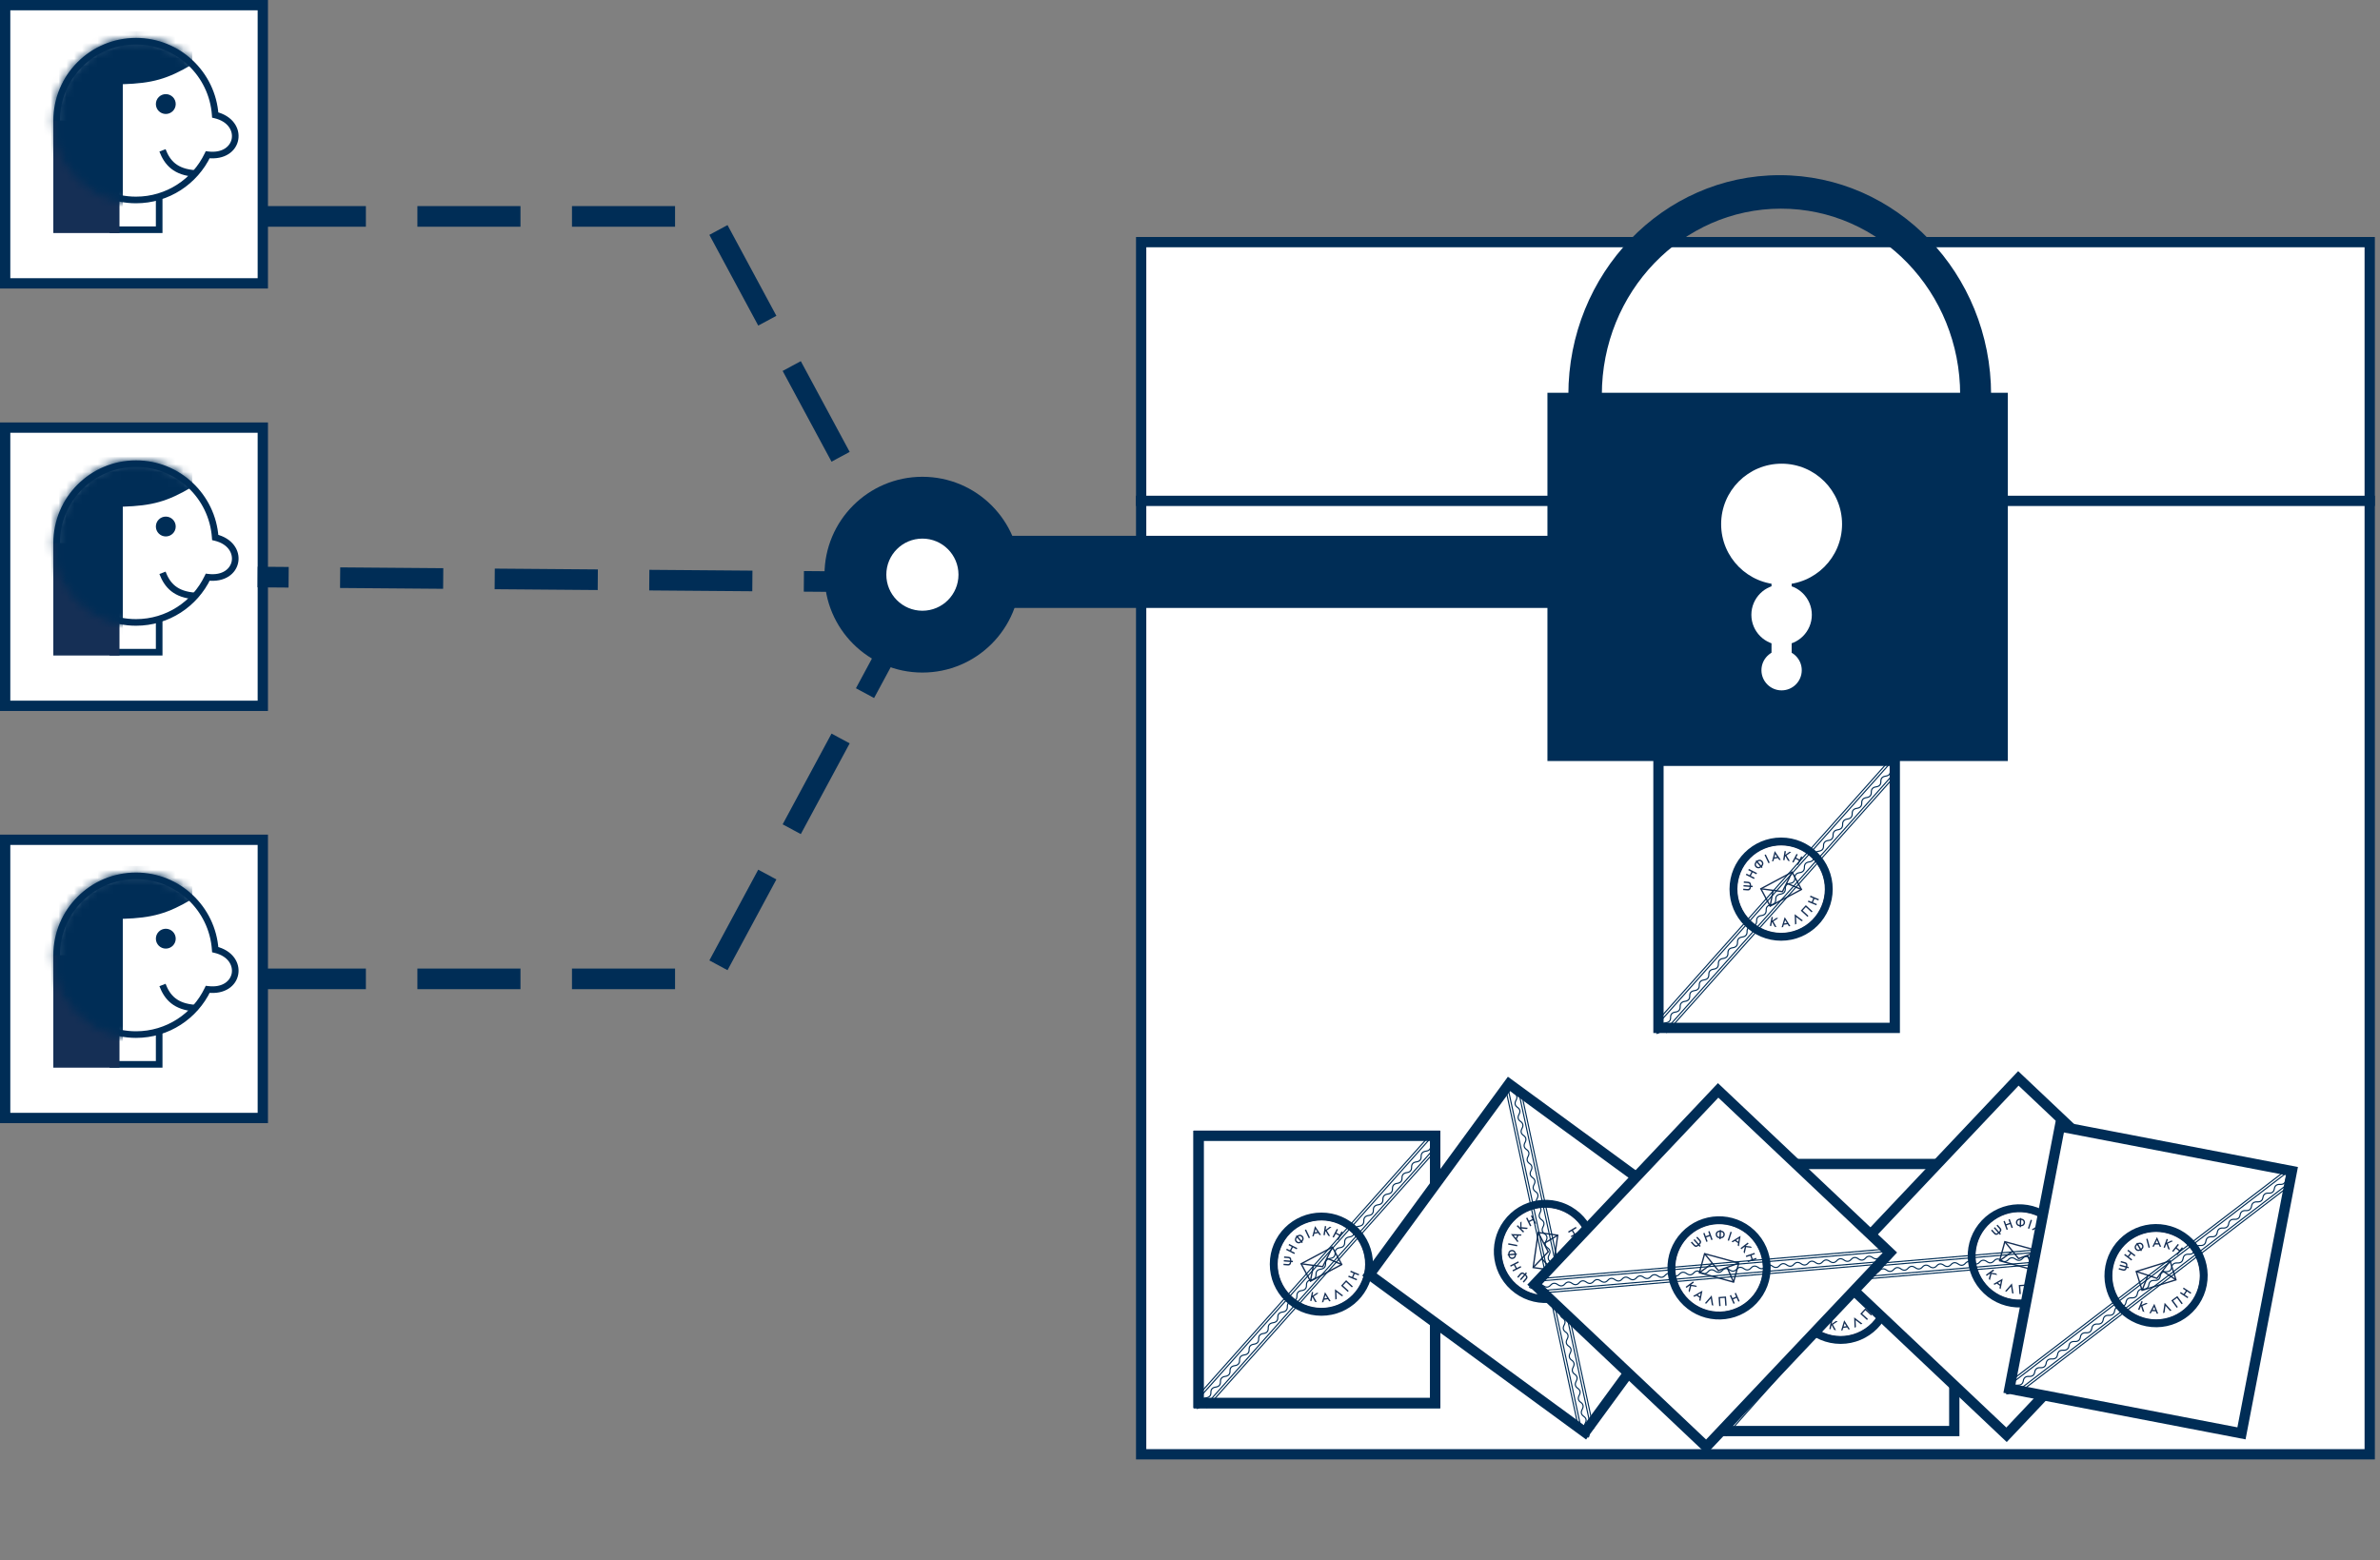 <svg width="305" height="200" viewBox="0 0 305 200" fill="none" xmlns="http://www.w3.org/2000/svg">
<rect x="0" y="0" width="305" height="200" fill="#808080" stroke="none"/>
<rect x="0.66" y="54.811" width="33.019" height="35.66" fill="white" stroke="#002D56" stroke-width="1.321"/>
<rect x="-0.424" y="0.424" width="5.935" height="4.239" transform="matrix(-1 0 0 1 19.975 78.934)" fill="white" stroke="#002D56" stroke-width="0.848"/>
<path fill-rule="evenodd" clip-rule="evenodd" d="M17.432 79.781C11.813 79.781 7.258 75.226 7.258 69.607C7.258 63.988 11.813 59.433 17.432 59.433C22.81 59.433 27.214 63.606 27.581 68.891C31.482 69.815 30.763 74.501 26.619 73.985C24.982 77.413 21.484 79.781 17.432 79.781Z" fill="white"/>
<path d="M27.581 68.891L27.484 69.304L27.18 69.232L27.158 68.921L27.581 68.891ZM26.619 73.985L26.236 73.802L26.368 73.526L26.671 73.564L26.619 73.985ZM7.682 69.607C7.682 74.992 12.047 79.357 17.432 79.357V80.205C11.579 80.205 6.834 75.46 6.834 69.607H7.682ZM17.432 59.857C12.047 59.857 7.682 64.222 7.682 69.607H6.834C6.834 63.754 11.579 59.009 17.432 59.009V59.857ZM27.158 68.921C26.806 63.856 22.586 59.857 17.432 59.857V59.009C23.035 59.009 27.622 63.356 28.004 68.862L27.158 68.921ZM26.671 73.564C28.57 73.8 29.535 72.858 29.699 71.906C29.864 70.945 29.258 69.724 27.484 69.304L27.679 68.479C29.805 68.982 30.79 70.566 30.535 72.05C30.278 73.543 28.812 74.685 26.566 74.406L26.671 73.564ZM17.432 79.357C21.314 79.357 24.667 77.088 26.236 73.802L27.001 74.168C25.297 77.737 21.653 80.205 17.432 80.205V79.357Z" fill="#002D56"/>
<path d="M25.062 76.39C22.466 76.234 21.429 75 20.823 73.423" stroke="#002D56" stroke-width="0.848"/>
<rect x="6.834" y="69.608" width="8.478" height="14.413" fill="#152F55"/>
<mask id="mask0" mask-type="alpha" maskUnits="userSpaceOnUse" x="6" y="59" width="25" height="22">
<path fill-rule="evenodd" clip-rule="evenodd" d="M17.432 79.781C11.813 79.781 7.258 75.226 7.258 69.607C7.258 63.988 11.813 59.433 17.432 59.433C22.81 59.433 27.214 63.606 27.581 68.891C31.482 69.815 30.763 74.501 26.619 73.985C24.982 77.413 21.484 79.781 17.432 79.781Z" fill="white"/>
<path d="M27.581 68.891L27.484 69.304L27.18 69.232L27.158 68.921L27.581 68.891ZM26.619 73.985L26.236 73.802L26.368 73.526L26.671 73.564L26.619 73.985ZM7.682 69.607C7.682 74.992 12.047 79.357 17.432 79.357V80.205C11.579 80.205 6.834 75.46 6.834 69.607H7.682ZM17.432 59.857C12.047 59.857 7.682 64.222 7.682 69.607H6.834C6.834 63.754 11.579 59.009 17.432 59.009V59.857ZM27.158 68.921C26.806 63.856 22.586 59.857 17.432 59.857V59.009C23.035 59.009 27.622 63.356 28.004 68.862L27.158 68.921ZM26.671 73.564C28.57 73.8 29.535 72.858 29.699 71.906C29.864 70.945 29.258 69.724 27.484 69.304L27.679 68.479C29.805 68.982 30.79 70.566 30.535 72.05C30.278 73.543 28.812 74.685 26.566 74.406L26.671 73.564ZM17.432 79.357C21.314 79.357 24.667 77.088 26.236 73.802L27.001 74.168C25.297 77.737 21.653 80.205 17.432 80.205V79.357Z" fill="#002D56"/>
</mask>
<g mask="url(#mask0)">
<circle r="1.272" transform="matrix(-1 0 0 1 21.247 67.488)" fill="#002D56"/>
<path d="M15.736 64.945C19.502 64.825 21.46 64.291 24.639 62.401V58.162H6.41L5.138 76.814L15.736 83.173V64.945Z" fill="#002D56"/>
</g>
<rect x="0.66" y="107.641" width="33.019" height="35.66" fill="white" stroke="#002D56" stroke-width="1.321"/>
<rect x="-0.424" y="0.424" width="5.935" height="4.239" transform="matrix(-1 0 0 1 19.975 131.764)" fill="white" stroke="#002D56" stroke-width="0.848"/>
<path fill-rule="evenodd" clip-rule="evenodd" d="M17.432 132.611C11.813 132.611 7.258 128.056 7.258 122.437C7.258 116.818 11.813 112.263 17.432 112.263C22.81 112.263 27.214 116.436 27.581 121.721C31.482 122.645 30.763 127.33 26.619 126.815C24.982 130.243 21.484 132.611 17.432 132.611Z" fill="white"/>
<path d="M27.581 121.721L27.484 122.134L27.18 122.062L27.158 121.751L27.581 121.721ZM26.619 126.815L26.236 126.632L26.368 126.356L26.671 126.394L26.619 126.815ZM7.682 122.437C7.682 127.822 12.047 132.187 17.432 132.187V133.035C11.579 133.035 6.834 128.29 6.834 122.437H7.682ZM17.432 112.687C12.047 112.687 7.682 117.052 7.682 122.437H6.834C6.834 116.584 11.579 111.839 17.432 111.839V112.687ZM27.158 121.751C26.806 116.686 22.586 112.687 17.432 112.687V111.839C23.035 111.839 27.622 116.186 28.004 121.692L27.158 121.751ZM26.671 126.394C28.57 126.63 29.535 125.687 29.699 124.736C29.864 123.775 29.258 122.554 27.484 122.134L27.679 121.309C29.805 121.812 30.79 123.396 30.535 124.88C30.278 126.373 28.812 127.515 26.566 127.235L26.671 126.394ZM17.432 132.187C21.314 132.187 24.667 129.918 26.236 126.632L27.001 126.997C25.297 130.567 21.653 133.035 17.432 133.035V132.187Z" fill="#002D56"/>
<path d="M25.062 129.22C22.466 129.064 21.429 127.83 20.823 126.253" stroke="#002D56" stroke-width="0.848"/>
<rect x="6.834" y="122.438" width="8.478" height="14.413" fill="#152F55"/>
<mask id="mask1" mask-type="alpha" maskUnits="userSpaceOnUse" x="6" y="111" width="25" height="23">
<path fill-rule="evenodd" clip-rule="evenodd" d="M17.432 132.611C11.813 132.611 7.258 128.056 7.258 122.437C7.258 116.818 11.813 112.263 17.432 112.263C22.81 112.263 27.214 116.436 27.581 121.721C31.482 122.645 30.763 127.33 26.619 126.815C24.982 130.243 21.484 132.611 17.432 132.611Z" fill="white"/>
<path d="M27.581 121.721L27.484 122.134L27.18 122.062L27.158 121.751L27.581 121.721ZM26.619 126.815L26.236 126.632L26.368 126.356L26.671 126.394L26.619 126.815ZM7.682 122.437C7.682 127.822 12.047 132.187 17.432 132.187V133.035C11.579 133.035 6.834 128.29 6.834 122.437H7.682ZM17.432 112.687C12.047 112.687 7.682 117.052 7.682 122.437H6.834C6.834 116.584 11.579 111.839 17.432 111.839V112.687ZM27.158 121.751C26.806 116.686 22.586 112.687 17.432 112.687V111.839C23.035 111.839 27.622 116.186 28.004 121.692L27.158 121.751ZM26.671 126.394C28.57 126.63 29.535 125.687 29.699 124.736C29.864 123.775 29.258 122.554 27.484 122.134L27.679 121.309C29.805 121.812 30.79 123.396 30.535 124.88C30.278 126.373 28.812 127.515 26.566 127.235L26.671 126.394ZM17.432 132.187C21.314 132.187 24.667 129.918 26.236 126.632L27.001 126.997C25.297 130.567 21.653 133.035 17.432 133.035V132.187Z" fill="#002D56"/>
</mask>
<g mask="url(#mask1)">
<circle r="1.272" transform="matrix(-1 0 0 1 21.247 120.318)" fill="#002D56"/>
<path d="M15.736 117.775C19.502 117.655 21.46 117.121 24.639 115.231V110.992H6.41L5.138 129.644L15.736 136.003V117.775Z" fill="#002D56"/>
</g>
<rect x="0.66" y="0.66" width="33.019" height="35.66" fill="white" stroke="#002D56" stroke-width="1.321"/>
<rect x="-0.424" y="0.424" width="5.935" height="4.239" transform="matrix(-1 0 0 1 19.975 24.783)" fill="white" stroke="#002D56" stroke-width="0.848"/>
<path fill-rule="evenodd" clip-rule="evenodd" d="M17.432 25.631C11.813 25.631 7.258 21.076 7.258 15.457C7.258 9.838 11.813 5.282 17.432 5.282C22.81 5.282 27.214 9.456 27.581 14.741C31.482 15.664 30.763 20.35 26.619 19.834C24.982 23.262 21.484 25.631 17.432 25.631Z" fill="white"/>
<path d="M27.581 14.741L27.484 15.153L27.18 15.082L27.158 14.77L27.581 14.741ZM26.619 19.834L26.236 19.652L26.368 19.376L26.671 19.414L26.619 19.834ZM7.682 15.457C7.682 20.841 12.047 25.207 17.432 25.207V26.055C11.579 26.055 6.834 21.31 6.834 15.457H7.682ZM17.432 5.706C12.047 5.706 7.682 10.072 7.682 15.457H6.834C6.834 9.603 11.579 4.858 17.432 4.858V5.706ZM27.158 14.77C26.806 9.706 22.586 5.706 17.432 5.706V4.858C23.035 4.858 27.622 9.206 28.004 14.711L27.158 14.77ZM26.671 19.414C28.57 19.65 29.535 18.707 29.699 17.755C29.864 16.794 29.258 15.574 27.484 15.153L27.679 14.328C29.805 14.832 30.79 16.416 30.535 17.899C30.278 19.392 28.812 20.534 26.566 20.255L26.671 19.414ZM17.432 25.207C21.314 25.207 24.667 22.938 26.236 19.652L27.001 20.017C25.297 23.587 21.653 26.055 17.432 26.055V25.207Z" fill="#002D56"/>
<path d="M25.062 22.239C22.466 22.083 21.429 20.85 20.823 19.272" stroke="#002D56" stroke-width="0.848"/>
<rect x="6.834" y="15.457" width="8.478" height="14.413" fill="#152F55"/>
<mask id="mask2" mask-type="alpha" maskUnits="userSpaceOnUse" x="6" y="4" width="25" height="23">
<path fill-rule="evenodd" clip-rule="evenodd" d="M17.432 25.631C11.813 25.631 7.258 21.076 7.258 15.457C7.258 9.838 11.813 5.282 17.432 5.282C22.81 5.282 27.214 9.456 27.581 14.741C31.482 15.664 30.763 20.35 26.619 19.834C24.982 23.262 21.484 25.631 17.432 25.631Z" fill="white"/>
<path d="M27.581 14.741L27.484 15.153L27.18 15.082L27.158 14.77L27.581 14.741ZM26.619 19.834L26.236 19.652L26.368 19.376L26.671 19.414L26.619 19.834ZM7.682 15.457C7.682 20.841 12.047 25.207 17.432 25.207V26.055C11.579 26.055 6.834 21.31 6.834 15.457H7.682ZM17.432 5.706C12.047 5.706 7.682 10.072 7.682 15.457H6.834C6.834 9.603 11.579 4.858 17.432 4.858V5.706ZM27.158 14.77C26.806 9.706 22.586 5.706 17.432 5.706V4.858C23.035 4.858 27.622 9.206 28.004 14.711L27.158 14.77ZM26.671 19.414C28.57 19.65 29.535 18.707 29.699 17.755C29.864 16.794 29.258 15.574 27.484 15.153L27.679 14.328C29.805 14.832 30.79 16.416 30.535 17.899C30.278 19.392 28.812 20.534 26.566 20.255L26.671 19.414ZM17.432 25.207C21.314 25.207 24.667 22.938 26.236 19.652L27.001 20.017C25.297 23.587 21.653 26.055 17.432 26.055V25.207Z" fill="#002D56"/>
</mask>
<g mask="url(#mask2)">
<circle r="1.272" transform="matrix(-1 0 0 1 21.247 13.337)" fill="#002D56"/>
<path d="M15.736 10.794C19.502 10.675 21.46 10.14 24.639 8.25V4.011H6.41L5.138 22.664L15.736 29.023V10.794Z" fill="#002D56"/>
</g>
<rect x="146.24" y="31.036" width="157.442" height="155.371" fill="white" stroke="#002D56" stroke-width="1.317"/>
<path d="M145.581 64.2H304.34" stroke="#002D56" stroke-width="1.317"/>
<rect x="117.547" y="68.679" width="138.679" height="9.245" fill="#002D56"/>
<rect x="153.621" y="145.589" width="30.284" height="34.234" fill="white" stroke="#002D56" stroke-width="1.317"/>
<rect x="153.621" y="145.589" width="30.284" height="34.234" fill="white" stroke="#002D56" stroke-width="1.317"/>
<rect x="153.621" y="145.589" width="30.284" height="34.234" fill="white" stroke="#002D56" stroke-width="1.317"/>
<rect x="153.621" y="145.589" width="30.284" height="34.234" fill="white" stroke="#002D56" stroke-width="1.317"/>
<path d="M172.059 167.135C169.249 168.634 165.743 167.567 164.243 164.757C162.744 161.947 163.81 158.441 166.62 156.942C169.43 155.442 172.936 156.509 174.435 159.319C175.935 162.129 174.869 165.635 172.059 167.135ZM166.701 157.095C163.976 158.549 162.942 161.95 164.397 164.676C165.851 167.401 169.252 168.436 171.977 166.981C174.703 165.527 175.737 162.126 174.282 159.401C172.828 156.675 169.427 155.64 166.701 157.095Z" fill="#152F55"/>
<path d="M165.081 161.089C165.106 161.092 165.135 161.095 165.167 161.099C165.198 161.103 165.23 161.111 165.262 161.122C165.294 161.134 165.325 161.151 165.354 161.172C165.384 161.194 165.408 161.223 165.429 161.258C165.451 161.295 165.467 161.34 165.477 161.395C165.487 161.449 165.489 161.515 165.483 161.592L165.694 161.609L165.68 161.785L165.469 161.768C165.46 161.884 165.437 161.973 165.401 162.034C165.364 162.095 165.322 162.138 165.274 162.163C165.226 162.189 165.176 162.202 165.124 162.203C165.073 162.205 165.027 162.203 164.987 162.2L164.478 162.16L164.492 161.982L164.98 162.021C165.008 162.023 165.04 162.024 165.075 162.024C165.11 162.024 165.144 162.016 165.176 162.001C165.208 161.986 165.236 161.961 165.259 161.925C165.283 161.89 165.297 161.837 165.302 161.769C165.302 161.768 165.298 161.765 165.288 161.761C165.277 161.758 165.272 161.755 165.272 161.753L164.515 161.692L164.529 161.516L165.286 161.576C165.286 161.574 165.291 161.572 165.302 161.571C165.313 161.569 165.319 161.567 165.319 161.565C165.324 161.496 165.318 161.442 165.301 161.403C165.283 161.363 165.26 161.333 165.231 161.314C165.201 161.294 165.169 161.281 165.134 161.276C165.1 161.27 165.069 161.266 165.041 161.264L164.553 161.225L164.566 161.049L165.081 161.089Z" fill="#152F55"/>
<path d="M166.17 160.132L165.685 159.886L165.458 160.334L165.943 160.58L165.864 160.738L164.823 160.211L164.902 160.053L165.31 160.259L165.536 159.811L165.129 159.605L165.209 159.448L166.25 159.974L166.17 160.132Z" fill="#152F55"/>
<path d="M166.941 158.432C166.984 158.482 167.017 158.537 167.038 158.597C167.058 158.657 167.067 158.718 167.064 158.78C167.062 158.843 167.046 158.904 167.017 158.963C166.988 159.023 166.944 159.078 166.887 159.128L166.967 159.218L166.834 159.335L166.754 159.244C166.698 159.293 166.639 159.328 166.577 159.348C166.514 159.368 166.453 159.376 166.39 159.37C166.329 159.365 166.269 159.348 166.213 159.319C166.156 159.29 166.106 159.251 166.063 159.2C166.02 159.151 165.988 159.097 165.968 159.037C165.947 158.978 165.939 158.917 165.942 158.856C165.946 158.795 165.962 158.734 165.99 158.676C166.019 158.617 166.06 158.563 166.116 158.515L166.064 158.455L166.197 158.339L166.248 158.398C166.305 158.349 166.364 158.314 166.427 158.293C166.49 158.272 166.552 158.263 166.614 158.268C166.676 158.272 166.735 158.288 166.792 158.316C166.848 158.344 166.898 158.383 166.941 158.432ZM166.225 158.64C166.184 158.676 166.154 158.714 166.136 158.753C166.118 158.793 166.109 158.832 166.109 158.871C166.109 158.91 166.117 158.948 166.133 158.985C166.149 159.021 166.17 159.054 166.195 159.084C166.226 159.118 166.259 159.146 166.296 159.166C166.332 159.187 166.37 159.2 166.41 159.204C166.449 159.208 166.488 159.204 166.529 159.19C166.569 159.177 166.608 159.153 166.646 159.12L166.225 158.64ZM166.807 158.548C166.779 158.515 166.746 158.489 166.709 158.469C166.673 158.45 166.635 158.438 166.596 158.436C166.556 158.434 166.516 158.439 166.476 158.453C166.435 158.467 166.396 158.491 166.358 158.523L166.779 159.004C166.816 158.971 166.844 158.935 166.864 158.896C166.882 158.857 166.892 158.817 166.893 158.776C166.895 158.736 166.889 158.695 166.873 158.656C166.859 158.618 166.837 158.582 166.807 158.548Z" fill="#152F55"/>
<path d="M167.719 158.718L167.216 157.665L167.376 157.588L167.879 158.641L167.719 158.718Z" fill="#152F55"/>
<path d="M169.099 158.311L168.928 158.054L168.437 158.144L168.359 158.446L168.173 158.48L168.519 157.156L169.289 158.276L169.099 158.311ZM168.586 157.545L168.48 157.967L168.828 157.903L168.586 157.545Z" fill="#152F55"/>
<path d="M170.226 158.402L169.892 157.826L169.85 157.855L169.776 158.332L169.601 158.305L169.78 157.152L169.955 157.179L169.883 157.639L170.411 157.25L170.634 157.285L170.033 157.726L170.459 158.438L170.226 158.402Z" fill="#152F55"/>
<path d="M171.367 158.869L171.621 158.388L171.177 158.153L170.922 158.634L170.767 158.551L171.312 157.52L171.468 157.603L171.255 158.006L171.699 158.241L171.912 157.838L172.068 157.92L171.523 158.952L171.367 158.869Z" fill="#152F55"/>
<path d="M168.516 166.859L168.203 166.271L168.161 166.299L168.07 166.773L167.896 166.739L168.117 165.593L168.29 165.627L168.202 166.084L168.744 165.714L168.965 165.757L168.348 166.176L168.748 166.904L168.516 166.859Z" fill="#152F55"/>
<path d="M170.334 166.798L170.173 166.535L169.68 166.605L169.59 166.905L169.403 166.932L169.799 165.622L170.525 166.772L170.334 166.798ZM169.852 166.014L169.729 166.431L170.079 166.381L169.852 166.014Z" fill="#152F55"/>
<path d="M171.954 166.146L171.258 165.61L171.299 166.488L171.126 166.578L171.074 165.248L172.128 166.056L171.954 166.146Z" fill="#152F55"/>
<path d="M173.246 165.015L172.509 164.336L172.102 164.779L172.839 165.458L172.718 165.589L171.859 164.797L172.506 164.093L173.366 164.885L173.246 165.015Z" fill="#152F55"/>
<path d="M174.112 163.487L173.61 163.277L173.416 163.741L173.919 163.95L173.851 164.113L172.774 163.664L172.842 163.501L173.263 163.677L173.457 163.213L173.035 163.038L173.103 162.874L174.181 163.323L174.112 163.487Z" fill="#152F55"/>
<path d="M172.057 162.119L167.898 164.338L166.626 161.954L170.785 159.735L172.057 162.119ZM167.97 164.103L171.822 162.047L170.714 159.97L166.861 162.026L167.97 164.103Z" fill="#152F55"/>
<path d="M169.562 162.448L166.732 162.076L166.755 161.904L169.461 162.26L170.671 159.814L170.827 159.891L169.562 162.448Z" fill="#152F55"/>
<path d="M171.906 162.163L170.009 161.359L170.077 161.2L171.974 162.003L171.906 162.163Z" fill="#152F55"/>
<path d="M168.015 164.24L167.844 164.207L168.232 162.184L168.403 162.217L168.015 164.24Z" fill="#152F55"/>
<path d="M153.34 180.546C153.761 180.488 153.965 180.259 153.953 179.859C153.94 179.459 154.145 179.23 154.565 179.172C154.986 179.114 155.19 178.885 155.177 178.484C155.165 178.084 155.369 177.855 155.79 177.797C156.21 177.739 156.414 177.51 156.402 177.11C156.39 176.71 156.594 176.48 157.015 176.422C157.435 176.364 157.639 176.135 157.627 175.735C157.615 175.335 157.819 175.106 158.239 175.048C158.66 174.99 158.864 174.761 158.852 174.36C158.839 173.96 159.043 173.731 159.464 173.673C159.884 173.615 160.089 173.386 160.076 172.986C160.064 172.586 160.268 172.356 160.689 172.298C161.109 172.24 161.313 172.011 161.301 171.611C161.289 171.211 161.493 170.982 161.913 170.924C162.334 170.866 162.538 170.637 162.526 170.236C162.513 169.836 162.718 169.607 163.138 169.549C163.559 169.491 163.763 169.262 163.75 168.862C163.738 168.462 163.942 168.232 164.363 168.174C164.783 168.116 164.987 167.887 164.975 167.487C164.963 167.087 165.167 166.858 165.587 166.8C166.008 166.742 166.212 166.513 166.2 166.113C166.188 165.712 166.392 165.483 166.812 165.425C167.233 165.367 167.437 165.138 167.425 164.738C167.412 164.338 167.616 164.109 168.037 164.051C168.457 163.993 168.662 163.763 168.649 163.363C168.637 162.963 168.841 162.734 169.262 162.676C169.682 162.618 169.886 162.389 169.874 161.989C169.862 161.588 170.066 161.359 170.486 161.301C170.907 161.243 171.111 161.014 171.099 160.614C171.086 160.214 171.291 159.985 171.711 159.927C172.132 159.869 172.336 159.639 172.323 159.239C172.311 158.839 172.515 158.61 172.936 158.552C173.356 158.494 173.56 158.265 173.548 157.865C173.536 157.464 173.74 157.235 174.16 157.177C174.581 157.119 174.785 156.89 174.773 156.49C174.761 156.09 174.965 155.861 175.385 155.803C175.806 155.745 176.01 155.515 175.998 155.115C175.985 154.715 176.189 154.486 176.61 154.428C177.03 154.37 177.234 154.141 177.222 153.741C177.21 153.34 177.414 153.111 177.835 153.053C178.255 152.995 178.459 152.766 178.447 152.366C178.435 151.966 178.639 151.737 179.059 151.679C179.48 151.621 179.684 151.392 179.672 150.991C179.659 150.591 179.863 150.362 180.284 150.304C180.704 150.246 180.909 150.017 180.896 149.617C180.884 149.216 181.088 148.987 181.509 148.929C181.929 148.871 182.133 148.642 182.121 148.242C182.109 147.842 182.313 147.613 182.733 147.555C183.154 147.497 183.358 147.268 183.346 146.867C183.333 146.467 183.538 146.238 183.958 146.18" stroke="#002D56" stroke-width="0.142"/>
<line y1="-0.071" x2="44.8" y2="-0.071" transform="matrix(0.665 -0.747 -0.784 -0.62 153.351 179.448)" stroke="#002D56" stroke-width="0.142"/>
<line y1="-0.071" x2="44.8" y2="-0.071" transform="matrix(0.665 -0.747 -0.784 -0.62 153.107 179.256)" stroke="#002D56" stroke-width="0.142"/>
<line y1="-0.071" x2="44.8" y2="-0.071" transform="matrix(0.665 -0.747 -0.784 -0.62 154.568 180.411)" stroke="#002D56" stroke-width="0.142"/>
<line y1="-0.071" x2="44.8" y2="-0.071" transform="matrix(0.665 -0.747 -0.784 -0.62 154.324 180.218)" stroke="#002D56" stroke-width="0.142"/>
<circle cx="169.339" cy="162.038" r="6.132" stroke="#002D56" stroke-width="0.962"/>
<rect x="175.494" y="163.37" width="30.284" height="34.234" transform="rotate(-53.794 175.494 163.37)" fill="white" stroke="#002D56" stroke-width="1.317"/>
<path d="M203.77 161.22C203.32 164.373 200.389 166.572 197.235 166.122C194.082 165.672 191.883 162.74 192.333 159.588C192.783 156.434 195.714 154.235 198.868 154.685C202.021 155.135 204.22 158.067 203.77 161.22ZM192.504 159.612C192.068 162.67 194.201 165.513 197.26 165.95C200.319 166.386 203.162 164.254 203.598 161.195C204.035 158.137 201.902 155.294 198.843 154.857C195.784 154.421 192.941 156.554 192.504 159.612Z" fill="#152F55"/>
<path d="M194.77 163.28C194.787 163.26 194.807 163.239 194.829 163.216C194.851 163.193 194.876 163.172 194.904 163.152C194.932 163.133 194.964 163.119 194.998 163.108C195.033 163.097 195.071 163.094 195.113 163.098C195.155 163.102 195.201 163.116 195.251 163.14C195.301 163.164 195.355 163.201 195.414 163.252L195.552 163.091L195.685 163.206L195.547 163.367C195.636 163.443 195.694 163.514 195.722 163.579C195.749 163.644 195.759 163.704 195.751 163.758C195.743 163.812 195.724 163.86 195.695 163.902C195.666 163.945 195.637 163.981 195.611 164.011L195.278 164.398L195.143 164.282L195.462 163.91C195.481 163.889 195.5 163.864 195.521 163.836C195.542 163.807 195.555 163.776 195.562 163.741C195.569 163.706 195.565 163.669 195.55 163.629C195.535 163.589 195.502 163.546 195.449 163.502C195.448 163.501 195.444 163.504 195.435 163.509C195.426 163.516 195.42 163.518 195.419 163.516L194.923 164.092L194.789 163.977L195.284 163.401C195.283 163.4 195.284 163.395 195.289 163.385C195.295 163.375 195.296 163.37 195.294 163.368C195.242 163.324 195.195 163.296 195.153 163.287C195.111 163.278 195.073 163.279 195.04 163.291C195.006 163.303 194.977 163.321 194.952 163.346C194.927 163.371 194.905 163.393 194.887 163.415L194.568 163.786L194.434 163.671L194.77 163.28Z" fill="#152F55"/>
<path d="M194.641 161.835L194.156 162.081L194.384 162.529L194.869 162.282L194.949 162.44L193.909 162.969L193.829 162.812L194.236 162.604L194.008 162.157L193.601 162.364L193.521 162.206L194.561 161.677L194.641 161.835Z" fill="#152F55"/>
<path d="M193.725 160.208C193.791 160.203 193.854 160.21 193.915 160.228C193.976 160.247 194.031 160.276 194.079 160.315C194.128 160.354 194.167 160.403 194.198 160.462C194.229 160.52 194.248 160.587 194.254 160.663L194.375 160.653L194.39 160.829L194.27 160.839C194.276 160.914 194.269 160.982 194.249 161.044C194.229 161.106 194.198 161.16 194.157 161.207C194.116 161.254 194.067 161.292 194.011 161.32C193.954 161.349 193.893 161.366 193.826 161.371C193.761 161.377 193.698 161.371 193.638 161.352C193.578 161.333 193.524 161.304 193.477 161.265C193.43 161.226 193.391 161.177 193.36 161.12C193.329 161.062 193.31 160.996 193.304 160.923L193.226 160.93L193.21 160.754L193.289 160.747C193.282 160.673 193.289 160.604 193.309 160.541C193.33 160.478 193.359 160.423 193.399 160.375C193.439 160.328 193.487 160.29 193.543 160.26C193.599 160.232 193.66 160.214 193.725 160.208ZM193.47 160.909C193.474 160.963 193.488 161.01 193.509 161.048C193.53 161.086 193.557 161.116 193.588 161.139C193.62 161.162 193.654 161.178 193.693 161.187C193.732 161.196 193.771 161.199 193.811 161.196C193.856 161.191 193.898 161.18 193.936 161.163C193.974 161.146 194.007 161.123 194.034 161.093C194.061 161.064 194.08 161.03 194.093 160.989C194.106 160.949 194.11 160.903 194.106 160.854L193.47 160.909ZM193.74 160.385C193.696 160.388 193.655 160.4 193.618 160.418C193.581 160.436 193.55 160.459 193.524 160.489C193.499 160.52 193.48 160.556 193.467 160.597C193.454 160.638 193.45 160.683 193.454 160.733L194.09 160.677C194.086 160.627 194.073 160.584 194.054 160.545C194.033 160.507 194.007 160.476 193.975 160.451C193.943 160.425 193.907 160.406 193.866 160.396C193.826 160.385 193.785 160.381 193.74 160.385Z" fill="#152F55"/>
<path d="M194.415 159.749L193.269 159.533L193.301 159.359L194.448 159.576L194.415 159.749Z" fill="#152F55"/>
<path d="M194.902 158.396L194.594 158.382L194.376 158.831L194.574 159.073L194.492 159.243L193.627 158.181L194.986 158.222L194.902 158.396ZM193.981 158.357L194.258 158.692L194.413 158.374L193.981 158.357Z" fill="#152F55"/>
<path d="M195.641 157.541L194.979 157.47L194.978 157.521L195.319 157.862L195.194 157.987L194.369 157.162L194.495 157.037L194.823 157.366L194.821 156.71L194.981 156.551L194.982 157.297L195.808 157.374L195.641 157.541Z" fill="#152F55"/>
<path d="M196.692 156.896L196.454 156.407L196.002 156.626L196.24 157.115L196.081 157.192L195.571 156.143L195.73 156.066L195.929 156.477L196.381 156.257L196.182 155.846L196.34 155.769L196.851 156.819L196.692 156.896Z" fill="#152F55"/>
<path d="M201.455 163.915L200.796 163.821L200.793 163.872L201.122 164.225L200.992 164.346L200.198 163.49L200.327 163.37L200.644 163.711L200.666 163.056L200.831 162.902L200.805 163.648L201.628 163.754L201.455 163.915Z" fill="#152F55"/>
<path d="M202.48 162.413L202.172 162.388L201.938 162.827L202.126 163.076L202.037 163.243L201.215 162.15L202.571 162.243L202.48 162.413ZM201.562 162.339L201.826 162.684L201.992 162.373L201.562 162.339Z" fill="#152F55"/>
<path d="M202.911 160.72L202.067 160.965L202.799 161.45L202.77 161.644L201.666 160.9L202.941 160.527L202.911 160.72Z" fill="#152F55"/>
<path d="M202.761 159.009L201.778 159.203L201.894 159.794L202.878 159.6L202.912 159.774L201.766 160.001L201.58 159.062L202.727 158.836L202.761 159.009Z" fill="#152F55"/>
<path d="M202.039 157.408L201.574 157.69L201.834 158.12L202.299 157.838L202.391 157.989L201.392 158.593L201.301 158.442L201.692 158.205L201.432 157.775L201.041 158.012L200.949 157.861L201.948 157.256L202.039 157.408Z" fill="#152F55"/>
<path d="M199.722 158.258L199.056 162.925L196.381 162.543L197.047 157.877L199.722 158.258ZM198.909 162.728L199.526 158.406L197.194 158.073L196.578 162.396L198.909 162.728Z" fill="#152F55"/>
<path d="M198.514 160.467L196.542 162.53L196.417 162.41L198.303 160.436L197.044 158.015L197.198 157.935L198.514 160.467Z" fill="#152F55"/>
<path d="M199.668 158.407L197.9 159.462L197.811 159.313L199.579 158.258L199.668 158.407Z" fill="#152F55"/>
<path d="M199.045 162.773L198.918 162.891L197.515 161.383L197.642 161.265L199.045 162.773Z" fill="#152F55"/>
<path d="M203.535 184.246C203.737 183.872 203.672 183.572 203.342 183.346C203.012 183.119 202.948 182.819 203.149 182.445C203.351 182.072 203.287 181.772 202.956 181.545C202.626 181.319 202.562 181.019 202.764 180.645C202.965 180.272 202.901 179.972 202.571 179.745C202.241 179.519 202.176 179.219 202.378 178.845C202.579 178.471 202.515 178.171 202.185 177.945C201.855 177.718 201.79 177.418 201.992 177.045C202.194 176.671 202.129 176.371 201.799 176.145C201.469 175.918 201.405 175.618 201.606 175.245C201.808 174.871 201.744 174.571 201.413 174.345C201.083 174.118 201.019 173.818 201.22 173.444C201.422 173.071 201.358 172.771 201.028 172.544C200.697 172.318 200.633 172.018 200.835 171.644C201.036 171.271 200.972 170.971 200.642 170.744C200.312 170.518 200.247 170.218 200.449 169.844C200.651 169.47 200.586 169.17 200.256 168.944C199.926 168.717 199.862 168.417 200.063 168.044C200.265 167.67 200.2 167.37 199.87 167.144C199.54 166.917 199.476 166.617 199.677 166.244C199.879 165.87 199.815 165.57 199.485 165.343C199.154 165.117 199.09 164.817 199.292 164.443C199.493 164.07 199.429 163.77 199.099 163.543C198.769 163.317 198.704 163.017 198.906 162.643C199.107 162.27 199.043 161.97 198.713 161.743C198.383 161.517 198.319 161.217 198.52 160.843C198.722 160.469 198.657 160.169 198.327 159.943C197.997 159.716 197.933 159.416 198.134 159.043C198.336 158.669 198.272 158.369 197.941 158.143C197.611 157.916 197.547 157.616 197.749 157.243C197.95 156.869 197.886 156.569 197.556 156.342C197.226 156.116 197.161 155.816 197.363 155.442C197.564 155.069 197.5 154.769 197.17 154.542C196.84 154.316 196.775 154.016 196.977 153.642C197.179 153.269 197.114 152.968 196.784 152.742C196.454 152.515 196.39 152.215 196.591 151.842C196.793 151.468 196.729 151.168 196.398 150.942C196.068 150.715 196.004 150.415 196.206 150.042C196.407 149.668 196.343 149.368 196.013 149.142C195.682 148.915 195.618 148.615 195.82 148.241C196.021 147.868 195.957 147.568 195.627 147.341C195.297 147.115 195.232 146.815 195.434 146.441C195.636 146.068 195.571 145.768 195.241 145.541C194.911 145.315 194.847 145.015 195.048 144.641C195.25 144.267 195.186 143.967 194.855 143.741C194.525 143.514 194.461 143.214 194.662 142.841C194.864 142.467 194.8 142.167 194.47 141.941C194.139 141.714 194.075 141.414 194.277 141.041C194.478 140.667 194.414 140.367 194.084 140.141C193.754 139.914 193.689 139.614 193.891 139.24" stroke="#002D56" stroke-width="0.142"/>
<line y1="-0.071" x2="44.8" y2="-0.071" transform="matrix(-0.21 -0.978 -0.964 0.267 202.655 183.589)" stroke="#002D56" stroke-width="0.142"/>
<line y1="-0.071" x2="44.8" y2="-0.071" transform="matrix(-0.21 -0.978 -0.964 0.267 202.356 183.671)" stroke="#002D56" stroke-width="0.142"/>
<line y1="-0.071" x2="44.8" y2="-0.071" transform="matrix(-0.21 -0.978 -0.964 0.267 204.151 183.175)" stroke="#002D56" stroke-width="0.142"/>
<line y1="-0.071" x2="44.8" y2="-0.071" transform="matrix(-0.21 -0.978 -0.964 0.267 203.851 183.258)" stroke="#002D56" stroke-width="0.142"/>
<circle cx="198.051" cy="160.403" r="6.132" transform="rotate(-53.794 198.051 160.403)" stroke="#002D56" stroke-width="0.962"/>
<rect x="220.16" y="149.196" width="30.284" height="34.234" fill="white" stroke="#002D56" stroke-width="1.317"/>
<path d="M238.597 170.742C235.787 172.241 232.281 171.175 230.782 168.364C229.282 165.554 230.348 162.048 233.158 160.549C235.968 159.049 239.474 160.116 240.974 162.926C242.473 165.736 241.407 169.242 238.597 170.742ZM233.24 160.702C230.514 162.156 229.48 165.557 230.935 168.283C232.389 171.009 235.79 172.043 238.515 170.589C241.241 169.134 242.275 165.733 240.821 163.008C239.366 160.282 235.965 159.247 233.24 160.702Z" fill="#152F55"/>
<path d="M231.619 164.696C231.645 164.699 231.673 164.702 231.705 164.706C231.737 164.71 231.769 164.718 231.801 164.729C231.832 164.741 231.863 164.758 231.892 164.779C231.922 164.801 231.946 164.83 231.968 164.865C231.989 164.902 232.005 164.947 232.015 165.002C232.025 165.056 232.027 165.122 232.021 165.199L232.232 165.216L232.218 165.392L232.007 165.375C231.998 165.491 231.975 165.58 231.939 165.641C231.903 165.702 231.86 165.745 231.812 165.77C231.764 165.796 231.714 165.809 231.662 165.81C231.611 165.812 231.565 165.81 231.525 165.807L231.016 165.767L231.03 165.589L231.519 165.628C231.547 165.63 231.578 165.631 231.613 165.631C231.649 165.631 231.682 165.623 231.714 165.608C231.746 165.593 231.774 165.568 231.798 165.532C231.821 165.497 231.836 165.444 231.84 165.376C231.841 165.375 231.836 165.372 231.826 165.368C231.815 165.365 231.81 165.362 231.811 165.36L231.053 165.299L231.067 165.123L231.824 165.183C231.824 165.181 231.83 165.179 231.841 165.178C231.851 165.176 231.857 165.174 231.857 165.172C231.862 165.103 231.856 165.049 231.839 165.01C231.821 164.97 231.798 164.941 231.769 164.921C231.739 164.901 231.707 164.888 231.673 164.883C231.638 164.877 231.607 164.873 231.579 164.871L231.091 164.832L231.104 164.656L231.619 164.696Z" fill="#152F55"/>
<path d="M232.708 163.739L232.223 163.493L231.997 163.941L232.482 164.187L232.402 164.345L231.361 163.818L231.44 163.66L231.848 163.866L232.074 163.418L231.667 163.212L231.747 163.055L232.788 163.581L232.708 163.739Z" fill="#152F55"/>
<path d="M233.479 162.039C233.523 162.089 233.555 162.144 233.576 162.204C233.596 162.264 233.606 162.325 233.603 162.387C233.6 162.45 233.584 162.511 233.555 162.57C233.526 162.63 233.483 162.685 233.425 162.735L233.505 162.825L233.372 162.942L233.292 162.851C233.236 162.9 233.177 162.935 233.115 162.955C233.053 162.976 232.991 162.983 232.929 162.977C232.867 162.972 232.807 162.955 232.751 162.926C232.694 162.897 232.645 162.858 232.601 162.808C232.558 162.758 232.526 162.704 232.506 162.644C232.485 162.585 232.477 162.524 232.48 162.463C232.484 162.402 232.5 162.342 232.529 162.283C232.557 162.224 232.599 162.17 232.654 162.122L232.602 162.062L232.735 161.946L232.787 162.005C232.843 161.956 232.903 161.921 232.966 161.9C233.029 161.879 233.091 161.871 233.153 161.875C233.214 161.879 233.273 161.895 233.33 161.923C233.386 161.951 233.436 161.99 233.479 162.039ZM232.763 162.247C232.722 162.283 232.693 162.321 232.674 162.36C232.657 162.4 232.647 162.44 232.648 162.478C232.648 162.517 232.655 162.555 232.671 162.592C232.687 162.628 232.708 162.661 232.734 162.691C232.764 162.726 232.797 162.753 232.834 162.773C232.871 162.794 232.909 162.807 232.948 162.811C232.987 162.815 233.027 162.811 233.067 162.797C233.107 162.784 233.147 162.76 233.184 162.727L232.763 162.247ZM233.346 162.155C233.317 162.122 233.284 162.096 233.248 162.076C233.211 162.057 233.174 162.046 233.134 162.043C233.095 162.041 233.054 162.046 233.014 162.06C232.973 162.074 232.934 162.098 232.896 162.13L233.317 162.611C233.355 162.578 233.382 162.542 233.402 162.503C233.42 162.464 233.431 162.424 233.432 162.383C233.433 162.343 233.427 162.302 233.412 162.264C233.397 162.225 233.376 162.189 233.346 162.155Z" fill="#152F55"/>
<path d="M234.258 162.325L233.755 161.272L233.914 161.195L234.417 162.249L234.258 162.325Z" fill="#152F55"/>
<path d="M235.638 161.918L235.467 161.661L234.976 161.751L234.897 162.053L234.712 162.087L235.057 160.763L235.827 161.884L235.638 161.918ZM235.125 161.152L235.018 161.574L235.366 161.51L235.125 161.152Z" fill="#152F55"/>
<path d="M236.764 162.009L236.43 161.434L236.388 161.462L236.315 161.939L236.139 161.913L236.318 160.759L236.493 160.786L236.422 161.246L236.95 160.857L237.173 160.892L236.571 161.333L236.997 162.045L236.764 162.009Z" fill="#152F55"/>
<path d="M237.905 162.476L238.159 161.995L237.715 161.76L237.461 162.241L237.305 162.158L237.85 161.127L238.007 161.21L237.793 161.613L238.237 161.848L238.45 161.445L238.607 161.527L238.061 162.559L237.905 162.476Z" fill="#152F55"/>
<path d="M235.054 170.466L234.742 169.879L234.699 169.906L234.608 170.38L234.434 170.346L234.655 169.2L234.828 169.234L234.74 169.691L235.282 169.321L235.503 169.364L234.887 169.783L235.287 170.511L235.054 170.466Z" fill="#152F55"/>
<path d="M236.873 170.405L236.711 170.142L236.218 170.212L236.128 170.512L235.941 170.539L236.337 169.229L237.063 170.379L236.873 170.405ZM236.39 169.621L236.267 170.038L236.617 169.988L236.39 169.621Z" fill="#152F55"/>
<path d="M238.493 169.753L237.796 169.217L237.838 170.095L237.664 170.185L237.612 168.855L238.666 169.663L238.493 169.753Z" fill="#152F55"/>
<path d="M239.785 168.622L239.047 167.943L238.64 168.386L239.377 169.065L239.257 169.196L238.397 168.404L239.044 167.7L239.905 168.492L239.785 168.622Z" fill="#152F55"/>
<path d="M240.65 167.094L240.148 166.885L239.955 167.348L240.457 167.557L240.389 167.72L239.312 167.271L239.38 167.108L239.802 167.284L239.995 166.82L239.573 166.645L239.641 166.481L240.719 166.931L240.65 167.094Z" fill="#152F55"/>
<path d="M238.595 165.726L234.436 167.945L233.165 165.562L237.324 163.342L238.595 165.726ZM234.508 167.71L238.361 165.655L237.252 163.577L233.399 165.633L234.508 167.71Z" fill="#152F55"/>
<path d="M236.1 166.056L233.27 165.683L233.293 165.511L236 165.867L237.21 163.421L237.365 163.498L236.1 166.056Z" fill="#152F55"/>
<path d="M238.444 165.77L236.548 164.967L236.616 164.807L238.512 165.61L238.444 165.77Z" fill="#152F55"/>
<path d="M234.553 167.847L234.382 167.814L234.77 165.791L234.941 165.824L234.553 167.847Z" fill="#152F55"/>
<path d="M219.879 184.153C220.299 184.095 220.503 183.866 220.491 183.466C220.479 183.066 220.683 182.837 221.103 182.779C221.524 182.721 221.728 182.492 221.716 182.091C221.703 181.691 221.908 181.462 222.328 181.404C222.749 181.346 222.953 181.117 222.94 180.717C222.928 180.317 223.132 180.088 223.553 180.03C223.973 179.972 224.177 179.742 224.165 179.342C224.153 178.942 224.357 178.713 224.778 178.655C225.198 178.597 225.402 178.368 225.39 177.968C225.378 177.567 225.582 177.338 226.002 177.28C226.423 177.222 226.627 176.993 226.615 176.593C226.602 176.193 226.806 175.964 227.227 175.906C227.647 175.848 227.852 175.618 227.839 175.218C227.827 174.818 228.031 174.589 228.452 174.531C228.872 174.473 229.076 174.244 229.064 173.844C229.052 173.443 229.256 173.214 229.676 173.156C230.097 173.098 230.301 172.869 230.289 172.469C230.276 172.069 230.481 171.84 230.901 171.782C231.322 171.724 231.526 171.494 231.513 171.094C231.501 170.694 231.705 170.465 232.126 170.407C232.546 170.349 232.75 170.12 232.738 169.72C232.726 169.319 232.93 169.09 233.35 169.032C233.771 168.974 233.975 168.745 233.963 168.345C233.951 167.945 234.155 167.716 234.575 167.658C234.996 167.6 235.2 167.371 235.188 166.97C235.175 166.57 235.379 166.341 235.8 166.283C236.22 166.225 236.425 165.996 236.412 165.596C236.4 165.195 236.604 164.966 237.025 164.908C237.445 164.85 237.649 164.621 237.637 164.221C237.625 163.821 237.829 163.592 238.249 163.534C238.67 163.476 238.874 163.247 238.862 162.846C238.849 162.446 239.054 162.217 239.474 162.159C239.895 162.101 240.099 161.872 240.086 161.472C240.074 161.071 240.278 160.842 240.699 160.784C241.119 160.726 241.323 160.497 241.311 160.097C241.299 159.697 241.503 159.468 241.923 159.41C242.344 159.352 242.548 159.123 242.536 158.722C242.524 158.322 242.728 158.093 243.148 158.035C243.569 157.977 243.773 157.748 243.76 157.348C243.748 156.948 243.952 156.718 244.373 156.66C244.793 156.602 244.997 156.373 244.985 155.973C244.973 155.573 245.177 155.344 245.598 155.286C246.018 155.228 246.222 154.999 246.21 154.598C246.198 154.198 246.402 153.969 246.822 153.911C247.243 153.853 247.447 153.624 247.435 153.224C247.422 152.824 247.626 152.594 248.047 152.536C248.467 152.478 248.672 152.249 248.659 151.849C248.647 151.449 248.851 151.22 249.272 151.162C249.692 151.104 249.896 150.875 249.884 150.474C249.872 150.074 250.076 149.845 250.496 149.787" stroke="#002D56" stroke-width="0.142"/>
<line y1="-0.071" x2="44.8" y2="-0.071" transform="matrix(0.665 -0.747 -0.784 -0.62 219.889 183.055)" stroke="#002D56" stroke-width="0.142"/>
<line y1="-0.071" x2="44.8" y2="-0.071" transform="matrix(0.665 -0.747 -0.784 -0.62 219.646 182.863)" stroke="#002D56" stroke-width="0.142"/>
<line y1="-0.071" x2="44.8" y2="-0.071" transform="matrix(0.665 -0.747 -0.784 -0.62 221.106 184.018)" stroke="#002D56" stroke-width="0.142"/>
<line y1="-0.071" x2="44.8" y2="-0.071" transform="matrix(0.665 -0.747 -0.784 -0.62 220.863 183.825)" stroke="#002D56" stroke-width="0.142"/>
<circle cx="235.878" cy="165.645" r="6.132" stroke="#002D56" stroke-width="0.962"/>
<rect x="258.657" y="138.225" width="30.284" height="34.234" transform="rotate(43.4 258.657 138.225)" fill="white" stroke="#002D56" stroke-width="1.317"/>
<path d="M257.25 166.548C254.178 165.706 252.363 162.523 253.205 159.451C254.046 156.378 257.23 154.563 260.301 155.405C263.373 156.246 265.188 159.43 264.347 162.502C263.505 165.574 260.322 167.389 257.25 166.548ZM260.256 155.572C257.276 154.756 254.188 156.517 253.372 159.496C252.556 162.476 254.316 165.564 257.296 166.38C260.275 167.196 263.363 165.436 264.179 162.456C264.995 159.476 263.235 156.388 260.256 155.572Z" fill="#152F55"/>
<path d="M256.333 157.361C256.35 157.38 256.369 157.402 256.389 157.427C256.409 157.452 256.427 157.48 256.443 157.51C256.458 157.54 256.468 157.573 256.475 157.609C256.482 157.645 256.48 157.683 256.471 157.723C256.461 157.764 256.441 157.808 256.411 157.855C256.381 157.902 256.338 157.951 256.28 158.003L256.422 158.16L256.291 158.278L256.149 158.121C256.063 158.199 255.985 158.248 255.917 158.267C255.849 158.286 255.788 158.289 255.736 158.274C255.683 158.259 255.638 158.235 255.6 158.2C255.561 158.166 255.529 158.133 255.502 158.104L255.16 157.725L255.292 157.605L255.62 157.969C255.639 157.99 255.661 158.012 255.687 158.036C255.713 158.06 255.743 158.078 255.776 158.089C255.809 158.1 255.847 158.101 255.889 158.091C255.93 158.081 255.977 158.053 256.027 158.007C256.028 158.006 256.027 158.001 256.022 157.991C256.017 157.981 256.015 157.976 256.017 157.974L255.508 157.41L255.639 157.292L256.148 157.856C256.15 157.854 256.155 157.856 256.164 157.863C256.172 157.869 256.178 157.871 256.18 157.87C256.23 157.824 256.264 157.78 256.278 157.74C256.292 157.699 256.296 157.661 256.288 157.627C256.28 157.592 256.266 157.561 256.244 157.533C256.223 157.505 256.203 157.481 256.184 157.46L255.856 157.097L255.987 156.978L256.333 157.361Z" fill="#152F55"/>
<path d="M257.782 157.413L257.599 156.902L257.126 157.072L257.31 157.584L257.144 157.643L256.749 156.545L256.915 156.485L257.07 156.915L257.542 156.745L257.388 156.315L257.554 156.256L257.949 157.354L257.782 157.413Z" fill="#152F55"/>
<path d="M259.511 156.708C259.508 156.775 259.494 156.836 259.468 156.894C259.441 156.952 259.406 157.003 259.361 157.046C259.316 157.09 259.263 157.123 259.201 157.146C259.139 157.17 259.07 157.18 258.994 157.176L258.989 157.297L258.812 157.291L258.817 157.17C258.742 157.167 258.675 157.152 258.617 157.124C258.557 157.096 258.507 157.059 258.466 157.012C258.425 156.965 258.393 156.912 258.372 156.853C258.351 156.792 258.342 156.73 258.345 156.663C258.347 156.598 258.361 156.536 258.388 156.479C258.414 156.422 258.449 156.372 258.494 156.33C258.539 156.288 258.592 156.255 258.653 156.232C258.714 156.209 258.781 156.198 258.855 156.201L258.858 156.123L259.034 156.129L259.031 156.208C259.106 156.211 259.173 156.226 259.233 156.254C259.293 156.282 259.344 156.319 259.386 156.364C259.429 156.41 259.46 156.462 259.482 156.521C259.504 156.58 259.513 156.643 259.511 156.708ZM258.848 156.367C258.793 156.365 258.745 156.373 258.705 156.389C258.665 156.405 258.631 156.428 258.605 156.456C258.578 156.484 258.558 156.517 258.544 156.555C258.53 156.592 258.523 156.63 258.521 156.67C258.519 156.715 258.525 156.758 258.537 156.798C258.55 156.838 258.569 156.874 258.594 156.904C258.62 156.934 258.652 156.958 258.691 156.976C258.729 156.994 258.773 157.004 258.823 157.006L258.848 156.367ZM259.334 156.701C259.336 156.657 259.33 156.615 259.317 156.576C259.303 156.537 259.284 156.503 259.257 156.474C259.23 156.445 259.197 156.422 259.158 156.404C259.119 156.386 259.074 156.376 259.025 156.374L259 157.012C259.05 157.014 259.095 157.007 259.136 156.992C259.176 156.977 259.211 156.955 259.24 156.926C259.269 156.897 259.292 156.864 259.307 156.825C259.323 156.787 259.333 156.746 259.334 156.701Z" fill="#152F55"/>
<path d="M259.88 157.451L260.238 156.34L260.407 156.394L260.048 157.505L259.88 157.451Z" fill="#152F55"/>
<path d="M261.162 158.103L261.214 157.799L260.796 157.527L260.531 157.693L260.373 157.59L261.534 156.865L261.324 158.208L261.162 158.103ZM261.315 157.195L260.948 157.427L261.245 157.62L261.315 157.195Z" fill="#152F55"/>
<path d="M261.918 158.943L262.071 158.296L262.02 158.288L261.64 158.584L261.531 158.444L262.453 157.729L262.561 157.869L262.193 158.154L262.844 158.234L262.983 158.412L262.242 158.32L262.063 159.13L261.918 158.943Z" fill="#152F55"/>
<path d="M262.426 160.067L262.941 159.892L262.78 159.416L262.265 159.591L262.208 159.423L263.313 159.049L263.37 159.216L262.938 159.363L263.099 159.839L263.531 159.692L263.588 159.859L262.483 160.234L262.426 160.067Z" fill="#152F55"/>
<path d="M254.865 163.913L255.041 163.272L254.992 163.262L254.6 163.544L254.496 163.4L255.444 162.719L255.547 162.863L255.169 163.134L255.817 163.238L255.948 163.421L255.212 163.302L255.003 164.105L254.865 163.913Z" fill="#152F55"/>
<path d="M256.228 165.119L256.291 164.817L255.885 164.529L255.614 164.684L255.459 164.575L256.647 163.896L256.384 165.23L256.228 165.119ZM256.416 164.217L256.04 164.435L256.329 164.64L256.416 164.217Z" fill="#152F55"/>
<path d="M257.853 165.758L257.716 164.89L257.143 165.556L256.954 165.503L257.83 164.5L258.041 165.812L257.853 165.758Z" fill="#152F55"/>
<path d="M259.569 165.824L259.5 164.823L258.899 164.865L258.969 165.865L258.791 165.877L258.71 164.712L259.664 164.645L259.745 165.811L259.569 165.824Z" fill="#152F55"/>
<path d="M261.248 165.308L261.027 164.811L260.568 165.015L260.789 165.512L260.628 165.584L260.154 164.517L260.315 164.446L260.501 164.863L260.96 164.659L260.774 164.242L260.936 164.17L261.41 165.237L261.248 165.308Z" fill="#152F55"/>
<path d="M260.695 162.902L256.148 161.657L256.862 159.052L261.408 160.297L260.695 162.902ZM256.362 161.536L260.573 162.689L261.195 160.418L256.984 159.265L256.362 161.536Z" fill="#152F55"/>
<path d="M258.655 161.427L256.855 159.212L256.989 159.103L258.712 161.221L261.271 160.276L261.331 160.438L258.655 161.427Z" fill="#152F55"/>
<path d="M260.554 162.83L259.729 160.943L259.888 160.874L260.713 162.761L260.554 162.83Z" fill="#152F55"/>
<path d="M256.301 161.666L256.199 161.525L257.871 160.322L257.972 160.463L256.301 161.666Z" fill="#152F55"/>
<path d="M234.434 163.431C234.78 163.678 235.085 163.652 235.352 163.353C235.618 163.053 235.923 163.027 236.269 163.274C236.614 163.521 236.92 163.494 237.186 163.195C237.452 162.896 237.758 162.87 238.103 163.117C238.448 163.363 238.754 163.337 239.02 163.038C239.286 162.739 239.592 162.712 239.937 162.959C240.283 163.206 240.589 163.18 240.855 162.881C241.121 162.581 241.426 162.555 241.772 162.802C242.117 163.049 242.423 163.023 242.689 162.723C242.955 162.424 243.261 162.398 243.606 162.645C243.952 162.891 244.257 162.865 244.523 162.566C244.789 162.267 245.095 162.241 245.44 162.487C245.786 162.734 246.092 162.708 246.358 162.409C246.624 162.11 246.929 162.083 247.275 162.33C247.62 162.577 247.926 162.551 248.192 162.251C248.458 161.952 248.764 161.926 249.109 162.173C249.455 162.42 249.76 162.393 250.026 162.094C250.292 161.795 250.598 161.769 250.944 162.015C251.289 162.262 251.595 162.236 251.861 161.937C252.127 161.638 252.432 161.611 252.778 161.858C253.123 162.105 253.429 162.079 253.695 161.78C253.961 161.48 254.267 161.454 254.612 161.701C254.958 161.948 255.263 161.921 255.529 161.622C255.795 161.323 256.101 161.297 256.447 161.544C256.792 161.79 257.098 161.764 257.364 161.465C257.63 161.166 257.936 161.139 258.281 161.386C258.626 161.633 258.932 161.607 259.198 161.308C259.464 161.008 259.77 160.982 260.115 161.229C260.461 161.476 260.766 161.45 261.032 161.15C261.299 160.851 261.604 160.825 261.95 161.072C262.295 161.318 262.601 161.292 262.867 160.993C263.133 160.694 263.439 160.668 263.784 160.914C264.129 161.161 264.435 161.135 264.701 160.836C264.967 160.536 265.273 160.51 265.618 160.757C265.964 161.004 266.269 160.978 266.535 160.678C266.802 160.379 267.107 160.353 267.453 160.6C267.798 160.847 268.104 160.82 268.37 160.521C268.636 160.222 268.942 160.196 269.287 160.442C269.632 160.689 269.938 160.663 270.204 160.364C270.47 160.065 270.776 160.038 271.121 160.285C271.467 160.532 271.772 160.506 272.039 160.206C272.305 159.907 272.61 159.881 272.956 160.128C273.301 160.375 273.607 160.348 273.873 160.049C274.139 159.75 274.445 159.724 274.79 159.971C275.135 160.217 275.441 160.191 275.707 159.892C275.973 159.593 276.279 159.566 276.624 159.813C276.97 160.06 277.276 160.034 277.542 159.735C277.808 159.435 278.113 159.409 278.459 159.656C278.804 159.903 279.11 159.876 279.376 159.577C279.642 159.278 279.948 159.252 280.293 159.499" stroke="#002D56" stroke-width="0.142"/>
<line y1="-0.071" x2="44.8" y2="-0.071" transform="matrix(0.996 -0.085 -0.144 -0.99 235.197 162.64)" stroke="#002D56" stroke-width="0.142"/>
<line y1="-0.071" x2="44.8" y2="-0.071" transform="matrix(0.996 -0.085 -0.144 -0.99 235.152 162.333)" stroke="#002D56" stroke-width="0.142"/>
<line y1="-0.071" x2="44.8" y2="-0.071" transform="matrix(0.996 -0.085 -0.144 -0.99 235.42 164.176)" stroke="#002D56" stroke-width="0.142"/>
<line y1="-0.071" x2="44.8" y2="-0.071" transform="matrix(0.996 -0.085 -0.144 -0.99 235.375 163.869)" stroke="#002D56" stroke-width="0.142"/>
<circle cx="258.776" cy="160.976" r="6.132" transform="rotate(43.4 258.776 160.976)" stroke="#002D56" stroke-width="0.962"/>
<rect x="220.181" y="139.764" width="30.284" height="34.234" transform="rotate(43.4 220.181 139.764)" fill="white" stroke="#002D56" stroke-width="1.317"/>
<path d="M218.774 168.086C215.702 167.245 213.887 164.061 214.729 160.989C215.57 157.917 218.753 156.102 221.825 156.944C224.897 157.785 226.712 160.969 225.871 164.041C225.029 167.113 221.846 168.928 218.774 168.086ZM221.779 157.111C218.8 156.295 215.712 158.055 214.896 161.035C214.08 164.015 215.84 167.103 218.819 167.919C221.799 168.735 224.887 166.975 225.703 163.995C226.519 161.015 224.759 157.927 221.779 157.111Z" fill="#152F55"/>
<path d="M217.857 158.899C217.874 158.919 217.892 158.941 217.913 158.966C217.933 158.991 217.951 159.018 217.966 159.048C217.982 159.078 217.992 159.112 217.999 159.147C218.006 159.183 218.003 159.222 217.994 159.262C217.985 159.303 217.965 159.347 217.935 159.394C217.905 159.44 217.861 159.489 217.804 159.541L217.946 159.698L217.815 159.817L217.673 159.66C217.587 159.738 217.509 159.786 217.441 159.806C217.373 159.825 217.312 159.827 217.26 159.813C217.207 159.798 217.162 159.773 217.123 159.739C217.085 159.705 217.053 159.672 217.026 159.643L216.684 159.264L216.816 159.144L217.144 159.507C217.163 159.528 217.185 159.551 217.211 159.575C217.237 159.599 217.266 159.616 217.3 159.628C217.333 159.639 217.371 159.639 217.413 159.63C217.454 159.62 217.501 159.592 217.551 159.545C217.552 159.545 217.55 159.54 217.546 159.53C217.54 159.52 217.539 159.514 217.541 159.513L217.032 158.949L217.163 158.831L217.672 159.394C217.674 159.393 217.678 159.395 217.688 159.401C217.696 159.408 217.702 159.41 217.704 159.409C217.754 159.362 217.787 159.319 217.802 159.279C217.816 159.238 217.82 159.2 217.812 159.166C217.804 159.131 217.79 159.1 217.768 159.072C217.747 159.044 217.727 159.019 217.708 158.999L217.38 158.635L217.511 158.517L217.857 158.899Z" fill="#152F55"/>
<path d="M219.306 158.952L219.123 158.44L218.65 158.61L218.834 159.122L218.668 159.182L218.273 158.084L218.439 158.024L218.594 158.454L219.066 158.284L218.912 157.854L219.078 157.795L219.473 158.892L219.306 158.952Z" fill="#152F55"/>
<path d="M221.035 158.247C221.032 158.313 221.017 158.375 220.992 158.433C220.965 158.491 220.93 158.542 220.885 158.585C220.84 158.628 220.787 158.662 220.724 158.685C220.662 158.708 220.593 158.718 220.517 158.715L220.513 158.836L220.336 158.829L220.341 158.709C220.266 158.706 220.199 158.69 220.141 158.663C220.081 158.634 220.031 158.597 219.99 158.55C219.949 158.504 219.917 158.451 219.896 158.391C219.875 158.331 219.866 158.269 219.868 158.202C219.871 158.137 219.885 158.075 219.911 158.018C219.937 157.96 219.973 157.911 220.017 157.869C220.063 157.827 220.115 157.794 220.176 157.771C220.237 157.748 220.305 157.737 220.378 157.74L220.381 157.661L220.558 157.668L220.555 157.747C220.63 157.75 220.697 157.765 220.757 157.793C220.817 157.821 220.868 157.858 220.91 157.903C220.952 157.949 220.984 158.001 221.006 158.06C221.028 158.119 221.037 158.182 221.035 158.247ZM220.372 157.906C220.317 157.904 220.269 157.911 220.229 157.928C220.189 157.944 220.155 157.966 220.128 157.995C220.102 158.023 220.082 158.056 220.068 158.093C220.054 158.131 220.046 158.169 220.045 158.208C220.043 158.254 220.049 158.297 220.061 158.337C220.074 158.377 220.093 158.413 220.118 158.443C220.144 158.473 220.176 158.497 220.214 158.515C220.253 158.533 220.297 158.542 220.347 158.544L220.372 157.906ZM220.858 158.24C220.86 158.196 220.854 158.154 220.841 158.115C220.827 158.076 220.808 158.042 220.781 158.013C220.754 157.984 220.721 157.96 220.682 157.943C220.643 157.925 220.598 157.915 220.548 157.913L220.524 158.551C220.574 158.553 220.619 158.546 220.66 158.531C220.7 158.515 220.734 158.494 220.763 158.465C220.792 158.436 220.816 158.402 220.831 158.364C220.847 158.326 220.856 158.285 220.858 158.24Z" fill="#152F55"/>
<path d="M221.404 158.99L221.762 157.879L221.93 157.933L221.572 159.044L221.404 158.99Z" fill="#152F55"/>
<path d="M222.686 159.642L222.738 159.338L222.32 159.066L222.055 159.232L221.897 159.129L223.058 158.404L222.847 159.747L222.686 159.642ZM222.839 158.733L222.472 158.966L222.769 159.159L222.839 158.733Z" fill="#152F55"/>
<path d="M223.442 160.482L223.595 159.835L223.544 159.827L223.163 160.123L223.054 159.983L223.977 159.268L224.085 159.408L223.717 159.693L224.368 159.773L224.506 159.951L223.766 159.859L223.586 160.669L223.442 160.482Z" fill="#152F55"/>
<path d="M223.95 161.605L224.465 161.431L224.304 160.955L223.789 161.129L223.732 160.962L224.837 160.588L224.894 160.755L224.461 160.901L224.623 161.377L225.055 161.231L225.112 161.398L224.006 161.773L223.95 161.605Z" fill="#152F55"/>
<path d="M216.389 165.452L216.565 164.81L216.515 164.801L216.124 165.083L216.02 164.939L216.968 164.258L217.071 164.402L216.693 164.673L217.341 164.777L217.472 164.96L216.736 164.841L216.527 165.644L216.389 165.452Z" fill="#152F55"/>
<path d="M217.752 166.658L217.815 166.355L217.409 166.068L217.138 166.223L216.983 166.114L218.171 165.435L217.908 166.769L217.752 166.658ZM217.94 165.756L217.564 165.974L217.852 166.179L217.94 165.756Z" fill="#152F55"/>
<path d="M219.377 167.297L219.24 166.428L218.666 167.095L218.478 167.041L219.354 166.039L219.565 167.351L219.377 167.297Z" fill="#152F55"/>
<path d="M221.093 167.362L221.024 166.362L220.423 166.404L220.493 167.404L220.315 167.416L220.234 166.251L221.188 166.184L221.269 167.35L221.093 167.362Z" fill="#152F55"/>
<path d="M222.772 166.847L222.551 166.35L222.092 166.554L222.313 167.051L222.152 167.123L221.678 166.056L221.839 165.985L222.024 166.402L222.484 166.198L222.298 165.781L222.459 165.709L222.934 166.775L222.772 166.847Z" fill="#152F55"/>
<path d="M222.219 164.441L217.672 163.196L218.386 160.59L222.932 161.836L222.219 164.441ZM217.885 163.075L222.097 164.228L222.719 161.957L218.507 160.803L217.885 163.075Z" fill="#152F55"/>
<path d="M220.179 162.966L218.379 160.751L218.513 160.642L220.235 162.76L222.795 161.815L222.855 161.977L220.179 162.966Z" fill="#152F55"/>
<path d="M222.078 164.369L221.252 162.482L221.412 162.413L222.237 164.3L222.078 164.369Z" fill="#152F55"/>
<path d="M217.824 163.204L217.723 163.064L219.395 161.861L219.496 162.001L217.824 163.204Z" fill="#152F55"/>
<path d="M195.958 164.97C196.304 165.217 196.609 165.19 196.875 164.891C197.141 164.592 197.447 164.566 197.793 164.813C198.138 165.059 198.444 165.033 198.71 164.734C198.976 164.435 199.282 164.409 199.627 164.655C199.972 164.902 200.278 164.876 200.544 164.577C200.81 164.277 201.116 164.251 201.461 164.498C201.807 164.745 202.112 164.719 202.378 164.419C202.645 164.12 202.95 164.094 203.296 164.341C203.641 164.588 203.947 164.561 204.213 164.262C204.479 163.963 204.785 163.937 205.13 164.183C205.475 164.43 205.781 164.404 206.047 164.105C206.313 163.806 206.619 163.779 206.964 164.026C207.31 164.273 207.615 164.247 207.881 163.947C208.148 163.648 208.453 163.622 208.799 163.869C209.144 164.116 209.45 164.089 209.716 163.79C209.982 163.491 210.288 163.465 210.633 163.712C210.978 163.958 211.284 163.932 211.55 163.633C211.816 163.334 212.122 163.307 212.467 163.554C212.813 163.801 213.118 163.775 213.385 163.476C213.651 163.176 213.956 163.15 214.302 163.397C214.647 163.644 214.953 163.617 215.219 163.318C215.485 163.019 215.791 162.993 216.136 163.24C216.481 163.486 216.787 163.46 217.053 163.161C217.319 162.862 217.625 162.836 217.97 163.082C218.316 163.329 218.622 163.303 218.888 163.004C219.154 162.704 219.459 162.678 219.805 162.925C220.15 163.172 220.456 163.146 220.722 162.846C220.988 162.547 221.294 162.521 221.639 162.768C221.984 163.014 222.29 162.988 222.556 162.689C222.822 162.39 223.128 162.364 223.473 162.61C223.819 162.857 224.125 162.831 224.391 162.532C224.657 162.233 224.962 162.206 225.308 162.453C225.653 162.7 225.959 162.674 226.225 162.374C226.491 162.075 226.797 162.049 227.142 162.296C227.488 162.543 227.793 162.516 228.059 162.217C228.325 161.918 228.631 161.892 228.976 162.138C229.322 162.385 229.628 162.359 229.894 162.06C230.16 161.761 230.465 161.734 230.811 161.981C231.156 162.228 231.462 162.202 231.728 161.903C231.994 161.603 232.3 161.577 232.645 161.824C232.991 162.071 233.296 162.044 233.562 161.745C233.828 161.446 234.134 161.42 234.48 161.667C234.825 161.913 235.131 161.887 235.397 161.588C235.663 161.289 235.969 161.263 236.314 161.509C236.659 161.756 236.965 161.73 237.231 161.431C237.497 161.131 237.803 161.105 238.148 161.352C238.494 161.599 238.799 161.573 239.065 161.273C239.331 160.974 239.637 160.948 239.983 161.195C240.328 161.441 240.634 161.415 240.9 161.116C241.166 160.817 241.472 160.791 241.817 161.037" stroke="#002D56" stroke-width="0.142"/>
<line y1="-0.071" x2="44.8" y2="-0.071" transform="matrix(0.996 -0.085 -0.144 -0.99 196.72 164.179)" stroke="#002D56" stroke-width="0.142"/>
<line y1="-0.071" x2="44.8" y2="-0.071" transform="matrix(0.996 -0.085 -0.144 -0.99 196.676 163.872)" stroke="#002D56" stroke-width="0.142"/>
<line y1="-0.071" x2="44.8" y2="-0.071" transform="matrix(0.996 -0.085 -0.144 -0.99 196.943 165.715)" stroke="#002D56" stroke-width="0.142"/>
<line y1="-0.071" x2="44.8" y2="-0.071" transform="matrix(0.996 -0.085 -0.144 -0.99 196.899 165.408)" stroke="#002D56" stroke-width="0.142"/>
<circle cx="220.3" cy="162.515" r="6.132" transform="rotate(43.4 220.3 162.515)" stroke="#002D56" stroke-width="0.962"/>
<path fill-rule="evenodd" clip-rule="evenodd" d="M228.075 78.773C243.035 78.773 255.162 66.165 255.162 50.613C255.162 35.06 243.035 22.453 228.075 22.453C213.115 22.453 200.987 35.06 200.987 50.613C200.987 66.165 213.115 78.773 228.075 78.773ZM228.238 74.482C240.919 74.482 251.198 63.795 251.198 50.613C251.198 37.43 240.919 26.744 228.238 26.744C215.558 26.744 205.278 37.43 205.278 50.613C205.278 63.795 215.558 74.482 228.238 74.482Z" fill="#002D56"/>
<rect x="199.11" y="51.149" width="57.393" height="45.593" fill="#002D56" stroke="#002D56" stroke-width="1.609"/>
<circle cx="228.314" cy="67.182" r="7.748" fill="white"/>
<circle cx="228.314" cy="78.805" r="3.874" fill="white"/>
<circle cx="228.314" cy="85.907" r="2.583" fill="white"/>
<rect x="227.022" y="73.531" width="2.583" height="11.192" fill="white"/>
<rect x="263.973" y="144.388" width="30.284" height="34.234" transform="rotate(10.884 263.973 144.388)" fill="white" stroke="#002D56" stroke-width="1.317"/>
<path d="M278.011 169.028C274.968 169.97 271.727 168.26 270.785 165.218C269.843 162.175 271.552 158.933 274.594 157.991C277.637 157.05 280.879 158.759 281.821 161.802C282.762 164.844 281.053 168.086 278.011 169.028ZM274.646 158.157C271.695 159.071 270.037 162.215 270.951 165.166C271.864 168.118 275.008 169.776 277.959 168.862C280.911 167.949 282.568 164.804 281.655 161.853C280.741 158.901 277.597 157.244 274.646 158.157Z" fill="#152F55"/>
<path d="M272.3 161.774C272.324 161.781 272.352 161.79 272.383 161.8C272.413 161.81 272.443 161.823 272.472 161.84C272.501 161.857 272.528 161.88 272.553 161.906C272.577 161.933 272.596 161.966 272.61 162.006C272.624 162.045 272.631 162.093 272.631 162.149C272.631 162.204 272.62 162.269 272.6 162.343L272.804 162.399L272.757 162.57L272.553 162.514C272.522 162.626 272.483 162.709 272.436 162.762C272.389 162.814 272.339 162.849 272.287 162.865C272.235 162.881 272.183 162.884 272.132 162.876C272.081 162.868 272.037 162.857 271.998 162.847L271.506 162.711L271.553 162.539L272.025 162.669C272.053 162.677 272.083 162.684 272.118 162.69C272.153 162.697 272.187 162.696 272.221 162.687C272.255 162.679 272.287 162.659 272.318 162.628C272.347 162.598 272.371 162.549 272.389 162.483C272.389 162.482 272.385 162.478 272.376 162.473C272.366 162.467 272.362 162.463 272.363 162.461L271.63 162.259L271.678 162.089L272.41 162.291C272.41 162.288 272.415 162.288 272.427 162.288C272.437 162.289 272.443 162.288 272.444 162.285C272.462 162.219 272.466 162.165 272.457 162.123C272.447 162.081 272.43 162.047 272.405 162.022C272.379 161.997 272.35 161.979 272.317 161.967C272.284 161.955 272.254 161.945 272.227 161.937L271.755 161.807L271.802 161.637L272.3 161.774Z" fill="#152F55"/>
<path d="M273.55 161.039L273.12 160.706L272.813 161.104L273.243 161.437L273.135 161.576L272.212 160.863L272.32 160.723L272.681 161.002L272.988 160.605L272.627 160.326L272.735 160.186L273.658 160.899L273.55 161.039Z" fill="#152F55"/>
<path d="M274.629 159.515C274.662 159.573 274.683 159.633 274.692 159.696C274.701 159.759 274.698 159.82 274.684 159.881C274.669 159.942 274.642 159.998 274.602 160.052C274.563 160.105 274.51 160.15 274.444 160.188L274.505 160.293L274.352 160.382L274.292 160.278C274.227 160.315 274.162 160.338 274.098 160.346C274.033 160.355 273.971 160.35 273.911 160.333C273.851 160.316 273.796 160.288 273.746 160.249C273.696 160.21 273.654 160.162 273.621 160.104C273.588 160.048 273.567 159.989 273.558 159.926C273.549 159.864 273.553 159.803 273.567 159.743C273.583 159.684 273.61 159.628 273.649 159.575C273.688 159.523 273.739 159.478 273.803 159.441L273.763 159.373L273.915 159.284L273.955 159.352C274.019 159.314 274.084 159.291 274.15 159.282C274.216 159.273 274.278 159.277 274.339 159.293C274.399 159.308 274.453 159.335 274.504 159.373C274.554 159.411 274.595 159.459 274.629 159.515ZM273.886 159.584C273.839 159.612 273.803 159.644 273.777 159.679C273.752 159.715 273.736 159.752 273.729 159.79C273.721 159.828 273.722 159.867 273.73 159.906C273.739 159.945 273.753 159.981 273.773 160.015C273.796 160.055 273.824 160.088 273.856 160.115C273.888 160.142 273.923 160.162 273.961 160.173C273.999 160.185 274.038 160.188 274.081 160.182C274.123 160.177 274.165 160.161 274.208 160.136L273.886 159.584ZM274.475 159.605C274.453 159.566 274.426 159.534 274.394 159.508C274.362 159.483 274.327 159.464 274.289 159.454C274.25 159.445 274.21 159.442 274.167 159.448C274.125 159.454 274.082 159.47 274.039 159.495L274.361 160.046C274.404 160.021 274.438 159.991 274.465 159.957C274.49 159.922 274.508 159.885 274.517 159.845C274.526 159.805 274.527 159.764 274.52 159.723C274.513 159.683 274.498 159.643 274.475 159.605Z" fill="#152F55"/>
<path d="M275.339 159.943L275.044 158.814L275.215 158.769L275.51 159.898L275.339 159.943Z" fill="#152F55"/>
<path d="M276.771 159.804L276.651 159.52L276.152 159.515L276.018 159.797L275.829 159.795L276.419 158.56L276.963 159.806L276.771 159.804ZM276.411 158.956L276.227 159.349L276.581 159.353L276.411 158.956Z" fill="#152F55"/>
<path d="M277.86 160.106L277.641 159.478L277.594 159.498L277.432 159.953L277.265 159.894L277.658 158.795L277.825 158.855L277.667 159.292L278.26 159.01L278.472 159.086L277.798 159.406L278.082 160.186L277.86 160.106Z" fill="#152F55"/>
<path d="M278.892 160.78L279.232 160.356L278.841 160.042L278.5 160.466L278.363 160.355L279.093 159.445L279.231 159.556L278.945 159.912L279.337 160.226L279.622 159.871L279.76 159.981L279.029 160.891L278.892 160.78Z" fill="#152F55"/>
<path d="M274.584 168.088L274.388 167.452L274.341 167.471L274.162 167.919L273.997 167.854L274.431 166.77L274.594 166.836L274.422 167.268L275.024 167.007L275.233 167.091L274.548 167.386L274.804 168.176L274.584 168.088Z" fill="#152F55"/>
<path d="M276.381 168.372L276.272 168.083L275.775 168.059L275.629 168.336L275.441 168.327L276.077 167.116L276.573 168.382L276.381 168.372ZM276.055 167.511L275.855 167.897L276.208 167.914L276.055 167.511Z" fill="#152F55"/>
<path d="M278.095 168.038L277.513 167.379L277.387 168.249L277.2 168.306L277.4 166.989L278.283 167.982L278.095 168.038Z" fill="#152F55"/>
<path d="M279.577 167.171L278.981 166.365L278.498 166.723L279.093 167.528L278.95 167.634L278.256 166.695L279.024 166.126L279.72 167.066L279.577 167.171Z" fill="#152F55"/>
<path d="M280.716 165.834L280.263 165.533L279.985 165.952L280.439 166.252L280.341 166.399L279.368 165.755L279.466 165.608L279.847 165.86L280.124 165.441L279.743 165.189L279.841 165.042L280.814 165.686L280.716 165.834Z" fill="#152F55"/>
<path d="M278.956 164.102L274.453 165.496L273.654 162.915L278.157 161.521L278.956 164.102ZM274.568 165.279L278.739 163.988L278.043 161.738L273.871 163.03L274.568 165.279Z" fill="#152F55"/>
<path d="M276.443 163.955L273.735 163.055L273.79 162.89L276.38 163.751L278.031 161.578L278.169 161.682L276.443 163.955Z" fill="#152F55"/>
<path d="M278.799 164.117L277.089 162.97L277.186 162.826L278.896 163.973L278.799 164.117Z" fill="#152F55"/>
<path d="M274.586 165.421L274.425 165.357L275.188 163.444L275.349 163.508L274.586 165.421Z" fill="#152F55"/>
<path d="M257.097 178.664C257.521 178.686 257.764 178.5 257.828 178.105C257.891 177.709 258.135 177.523 258.559 177.545C258.983 177.568 259.227 177.381 259.29 176.986C259.354 176.591 259.597 176.404 260.021 176.427C260.445 176.449 260.689 176.263 260.752 175.867C260.816 175.472 261.06 175.286 261.483 175.308C261.907 175.33 262.151 175.144 262.215 174.749C262.278 174.353 262.522 174.167 262.946 174.189C263.37 174.212 263.613 174.025 263.677 173.63C263.74 173.235 263.984 173.048 264.408 173.071C264.832 173.093 265.076 172.907 265.139 172.511C265.203 172.116 265.446 171.93 265.87 171.952C266.294 171.974 266.538 171.788 266.601 171.393C266.665 170.997 266.909 170.811 267.332 170.833C267.756 170.856 268 170.669 268.064 170.274C268.127 169.879 268.371 169.692 268.795 169.715C269.219 169.737 269.462 169.551 269.526 169.155C269.589 168.76 269.833 168.574 270.257 168.596C270.681 168.618 270.925 168.432 270.988 168.037C271.052 167.641 271.295 167.455 271.719 167.477C272.143 167.5 272.387 167.313 272.45 166.918C272.514 166.523 272.758 166.336 273.181 166.359C273.605 166.381 273.849 166.195 273.913 165.799C273.976 165.404 274.22 165.218 274.644 165.24C275.068 165.262 275.311 165.076 275.375 164.681C275.438 164.285 275.682 164.099 276.106 164.121C276.53 164.144 276.774 163.957 276.837 163.562C276.901 163.167 277.144 162.98 277.568 163.003C277.992 163.025 278.236 162.839 278.299 162.443C278.363 162.048 278.607 161.862 279.03 161.884C279.454 161.906 279.698 161.72 279.762 161.325C279.825 160.929 280.069 160.743 280.493 160.765C280.917 160.788 281.16 160.601 281.224 160.206C281.287 159.811 281.531 159.624 281.955 159.647C282.379 159.669 282.623 159.483 282.686 159.087C282.75 158.692 282.993 158.506 283.417 158.528C283.841 158.55 284.085 158.364 284.148 157.969C284.212 157.573 284.456 157.387 284.879 157.409C285.303 157.432 285.547 157.245 285.611 156.85C285.674 156.455 285.918 156.268 286.342 156.291C286.766 156.313 287.009 156.127 287.073 155.731C287.136 155.336 287.38 155.15 287.804 155.172C288.228 155.194 288.472 155.008 288.535 154.613C288.599 154.217 288.842 154.031 289.266 154.053C289.69 154.076 289.934 153.889 289.997 153.494C290.061 153.099 290.305 152.912 290.728 152.935C291.152 152.957 291.396 152.771 291.46 152.375C291.523 151.98 291.767 151.794 292.191 151.816C292.615 151.838 292.858 151.652 292.922 151.257C292.985 150.861 293.229 150.675 293.653 150.697" stroke="#002D56" stroke-width="0.142"/>
<line y1="-0.071" x2="44.8" y2="-0.071" transform="matrix(0.794 -0.608 -0.653 -0.757 257.314 177.587)" stroke="#002D56" stroke-width="0.142"/>
<line y1="-0.071" x2="44.8" y2="-0.071" transform="matrix(0.794 -0.608 -0.653 -0.757 257.112 177.352)" stroke="#002D56" stroke-width="0.142"/>
<line y1="-0.071" x2="44.8" y2="-0.071" transform="matrix(0.794 -0.608 -0.653 -0.757 258.328 178.762)" stroke="#002D56" stroke-width="0.142"/>
<line y1="-0.071" x2="44.8" y2="-0.071" transform="matrix(0.794 -0.608 -0.653 -0.757 258.125 178.527)" stroke="#002D56" stroke-width="0.142"/>
<circle cx="276.303" cy="163.509" r="6.132" transform="rotate(10.884 276.303 163.509)" stroke="#002D56" stroke-width="0.962"/>
<rect x="212.534" y="97.519" width="30.284" height="34.234" fill="white" stroke="#002D56" stroke-width="1.317"/>
<path d="M230.971 119.064C228.162 120.563 224.656 119.497 223.156 116.687C221.657 113.877 222.723 110.371 225.533 108.871C228.343 107.372 231.849 108.438 233.348 111.249C234.848 114.059 233.782 117.565 230.971 119.064ZM225.614 109.024C222.889 110.479 221.855 113.879 223.309 116.605C224.764 119.331 228.164 120.365 230.89 118.911C233.615 117.457 234.65 114.056 233.195 111.33C231.741 108.604 228.34 107.57 225.614 109.024Z" fill="#152F55"/>
<path d="M223.993 113.019C224.019 113.022 224.047 113.025 224.08 113.029C224.111 113.033 224.143 113.041 224.175 113.052C224.207 113.063 224.237 113.08 224.267 113.101C224.296 113.123 224.321 113.152 224.342 113.188C224.363 113.225 224.379 113.27 224.39 113.324C224.4 113.379 224.402 113.445 224.396 113.522L224.607 113.538L224.593 113.714L224.382 113.698C224.373 113.814 224.35 113.902 224.314 113.964C224.277 114.024 224.235 114.068 224.187 114.093C224.139 114.119 224.089 114.132 224.037 114.133C223.986 114.134 223.94 114.133 223.9 114.13L223.391 114.09L223.405 113.912L223.893 113.95C223.921 113.953 223.953 113.954 223.988 113.953C224.023 113.953 224.057 113.946 224.089 113.931C224.121 113.916 224.148 113.89 224.172 113.855C224.196 113.819 224.21 113.767 224.215 113.698C224.215 113.697 224.21 113.695 224.2 113.691C224.19 113.687 224.185 113.684 224.185 113.682L223.428 113.622L223.442 113.446L224.199 113.506C224.199 113.503 224.204 113.502 224.215 113.5C224.226 113.499 224.231 113.497 224.232 113.494C224.237 113.426 224.231 113.372 224.214 113.332C224.196 113.293 224.173 113.263 224.143 113.243C224.114 113.223 224.082 113.211 224.047 113.205C224.012 113.2 223.981 113.195 223.953 113.193L223.465 113.155L223.479 112.979L223.993 113.019Z" fill="#152F55"/>
<path d="M225.083 112.061L224.597 111.816L224.371 112.264L224.856 112.51L224.777 112.667L223.735 112.141L223.815 111.983L224.223 112.189L224.449 111.741L224.041 111.535L224.121 111.377L225.163 111.903L225.083 112.061Z" fill="#152F55"/>
<path d="M225.854 110.361C225.897 110.412 225.929 110.467 225.95 110.527C225.971 110.587 225.98 110.648 225.977 110.71C225.974 110.772 225.959 110.833 225.929 110.893C225.9 110.953 225.857 111.007 225.8 111.057L225.879 111.148L225.746 111.265L225.667 111.174C225.611 111.223 225.551 111.258 225.49 111.278C225.427 111.298 225.365 111.306 225.303 111.3C225.241 111.295 225.182 111.278 225.126 111.249C225.069 111.22 225.019 111.18 224.976 111.13C224.933 111.081 224.901 111.027 224.88 110.967C224.86 110.907 224.851 110.847 224.855 110.786C224.859 110.724 224.875 110.664 224.903 110.605C224.931 110.547 224.973 110.493 225.029 110.444L224.977 110.385L225.11 110.269L225.161 110.328C225.218 110.279 225.277 110.243 225.34 110.223C225.403 110.202 225.465 110.193 225.527 110.197C225.589 110.201 225.648 110.218 225.704 110.245C225.761 110.274 225.811 110.313 225.854 110.361ZM225.138 110.569C225.097 110.605 225.067 110.644 225.049 110.683C225.031 110.723 225.022 110.762 225.022 110.801C225.022 110.84 225.03 110.878 225.046 110.914C225.061 110.951 225.082 110.984 225.108 111.014C225.138 111.048 225.172 111.075 225.208 111.096C225.245 111.116 225.283 111.129 225.322 111.133C225.362 111.138 225.401 111.134 225.442 111.12C225.482 111.106 225.521 111.083 225.558 111.05L225.138 110.569ZM225.72 110.478C225.691 110.444 225.658 110.418 225.622 110.399C225.586 110.38 225.548 110.368 225.509 110.366C225.469 110.363 225.429 110.369 225.388 110.383C225.348 110.396 225.308 110.42 225.271 110.453L225.692 110.933C225.729 110.9 225.757 110.864 225.776 110.826C225.795 110.787 225.805 110.747 225.806 110.706C225.808 110.665 225.801 110.625 225.786 110.586C225.772 110.548 225.75 110.511 225.72 110.478Z" fill="#152F55"/>
<path d="M226.632 110.647L226.129 109.595L226.289 109.518L226.792 110.571L226.632 110.647Z" fill="#152F55"/>
<path d="M228.012 110.241L227.841 109.984L227.35 110.073L227.272 110.376L227.086 110.41L227.432 109.085L228.202 110.206L228.012 110.241ZM227.499 109.475L227.392 109.896L227.74 109.833L227.499 109.475Z" fill="#152F55"/>
<path d="M229.138 110.332L228.805 109.756L228.762 109.785L228.689 110.262L228.514 110.235L228.693 109.082L228.868 109.109L228.796 109.569L229.324 109.18L229.547 109.214L228.946 109.656L229.372 110.368L229.138 110.332Z" fill="#152F55"/>
<path d="M230.279 110.799L230.533 110.318L230.09 110.083L229.835 110.564L229.679 110.481L230.225 109.45L230.381 109.532L230.167 109.936L230.612 110.171L230.825 109.767L230.981 109.85L230.435 110.881L230.279 110.799Z" fill="#152F55"/>
<path d="M227.429 118.788L227.116 118.201L227.073 118.229L226.983 118.702L226.808 118.669L227.029 117.523L227.203 117.557L227.115 118.013L227.656 117.644L227.878 117.687L227.261 118.106L227.661 118.833L227.429 118.788Z" fill="#152F55"/>
<path d="M229.247 118.728L229.086 118.465L228.593 118.535L228.502 118.834L228.315 118.861L228.712 117.552L229.437 118.701L229.247 118.728ZM228.764 117.944L228.641 118.36L228.991 118.311L228.764 117.944Z" fill="#152F55"/>
<path d="M230.867 118.076L230.171 117.539L230.212 118.417L230.039 118.508L229.987 117.178L231.041 117.986L230.867 118.076Z" fill="#152F55"/>
<path d="M232.159 116.945L231.422 116.265L231.014 116.708L231.752 117.387L231.631 117.518L230.771 116.727L231.419 116.023L232.279 116.815L232.159 116.945Z" fill="#152F55"/>
<path d="M233.025 115.417L232.523 115.207L232.329 115.671L232.832 115.88L232.764 116.043L231.686 115.594L231.754 115.431L232.176 115.607L232.37 115.143L231.948 114.968L232.016 114.804L233.093 115.253L233.025 115.417Z" fill="#152F55"/>
<path d="M230.97 114.048L226.811 116.268L225.539 113.884L229.698 111.665L230.97 114.048ZM226.883 116.033L230.735 113.977L229.627 111.9L225.774 113.955L226.883 116.033Z" fill="#152F55"/>
<path d="M228.475 114.378L225.645 114.006L225.667 113.834L228.374 114.19L229.584 111.744L229.739 111.821L228.475 114.378Z" fill="#152F55"/>
<path d="M230.819 114.093L228.922 113.289L228.99 113.129L230.886 113.933L230.819 114.093Z" fill="#152F55"/>
<path d="M226.928 116.169L226.757 116.136L227.145 114.114L227.316 114.146L226.928 116.169Z" fill="#152F55"/>
<path d="M212.253 132.476C212.674 132.418 212.878 132.189 212.866 131.789C212.853 131.389 213.057 131.159 213.478 131.101C213.898 131.043 214.103 130.814 214.09 130.414C214.078 130.014 214.282 129.785 214.703 129.727C215.123 129.669 215.327 129.44 215.315 129.039C215.303 128.639 215.507 128.41 215.927 128.352C216.348 128.294 216.552 128.065 216.54 127.665C216.527 127.265 216.732 127.035 217.152 126.977C217.573 126.919 217.777 126.69 217.764 126.29C217.752 125.89 217.956 125.661 218.377 125.603C218.797 125.545 219.001 125.316 218.989 124.915C218.977 124.515 219.181 124.286 219.601 124.228C220.022 124.17 220.226 123.941 220.214 123.541C220.202 123.141 220.406 122.911 220.826 122.853C221.247 122.795 221.451 122.566 221.439 122.166C221.426 121.766 221.63 121.537 222.051 121.479C222.471 121.421 222.675 121.192 222.663 120.791C222.651 120.391 222.855 120.162 223.276 120.104C223.696 120.046 223.9 119.817 223.888 119.417C223.876 119.017 224.08 118.788 224.5 118.73C224.921 118.672 225.125 118.442 225.113 118.042C225.1 117.642 225.304 117.413 225.725 117.355C226.146 117.297 226.35 117.068 226.337 116.668C226.325 116.267 226.529 116.038 226.95 115.98C227.37 115.922 227.574 115.693 227.562 115.293C227.55 114.893 227.754 114.664 228.174 114.606C228.595 114.548 228.799 114.318 228.787 113.918C228.775 113.518 228.979 113.289 229.399 113.231C229.82 113.173 230.024 112.944 230.011 112.544C229.999 112.143 230.203 111.914 230.624 111.856C231.044 111.798 231.248 111.569 231.236 111.169C231.224 110.769 231.428 110.54 231.849 110.482C232.269 110.424 232.473 110.194 232.461 109.794C232.449 109.394 232.653 109.165 233.073 109.107C233.494 109.049 233.698 108.82 233.686 108.42C233.673 108.019 233.877 107.79 234.298 107.732C234.718 107.674 234.923 107.445 234.91 107.045C234.898 106.645 235.102 106.416 235.523 106.358C235.943 106.3 236.147 106.071 236.135 105.67C236.123 105.27 236.327 105.041 236.747 104.983C237.168 104.925 237.372 104.696 237.36 104.296C237.347 103.895 237.552 103.666 237.972 103.608C238.393 103.55 238.597 103.321 238.584 102.921C238.572 102.521 238.776 102.292 239.197 102.234C239.617 102.176 239.821 101.947 239.809 101.546C239.797 101.146 240.001 100.917 240.421 100.859C240.842 100.801 241.046 100.572 241.034 100.172C241.022 99.772 241.226 99.542 241.646 99.484C242.067 99.426 242.271 99.197 242.259 98.797C242.246 98.397 242.45 98.168 242.871 98.11" stroke="#002D56" stroke-width="0.142"/>
<line y1="-0.071" x2="44.8" y2="-0.071" transform="matrix(0.665 -0.747 -0.784 -0.62 212.264 131.378)" stroke="#002D56" stroke-width="0.142"/>
<line y1="-0.071" x2="44.8" y2="-0.071" transform="matrix(0.665 -0.747 -0.784 -0.62 212.02 131.185)" stroke="#002D56" stroke-width="0.142"/>
<line y1="-0.071" x2="44.8" y2="-0.071" transform="matrix(0.665 -0.747 -0.784 -0.62 213.481 132.34)" stroke="#002D56" stroke-width="0.142"/>
<line y1="-0.071" x2="44.8" y2="-0.071" transform="matrix(0.665 -0.747 -0.784 -0.62 213.237 132.148)" stroke="#002D56" stroke-width="0.142"/>
<circle cx="228.252" cy="113.967" r="6.132" stroke="#002D56" stroke-width="0.962"/>
<circle cx="118.207" cy="73.66" r="12.547" fill="#002D56"/>
<path d="M33.679 125.471H91.132L118.867 73.962" stroke="#002D56" stroke-width="2.642" stroke-dasharray="13.21 6.6"/>
<path d="M33.679 27.736H91.132L118.867 79.245" stroke="#002D56" stroke-width="2.642" stroke-dasharray="13.21 6.6"/>
<path d="M116.226 74.622L33.019 73.962" stroke="#002D56" stroke-width="2.642" stroke-dasharray="13.21 6.6"/>
<circle cx="118.207" cy="73.66" r="4.623" fill="white"/>
</svg>
